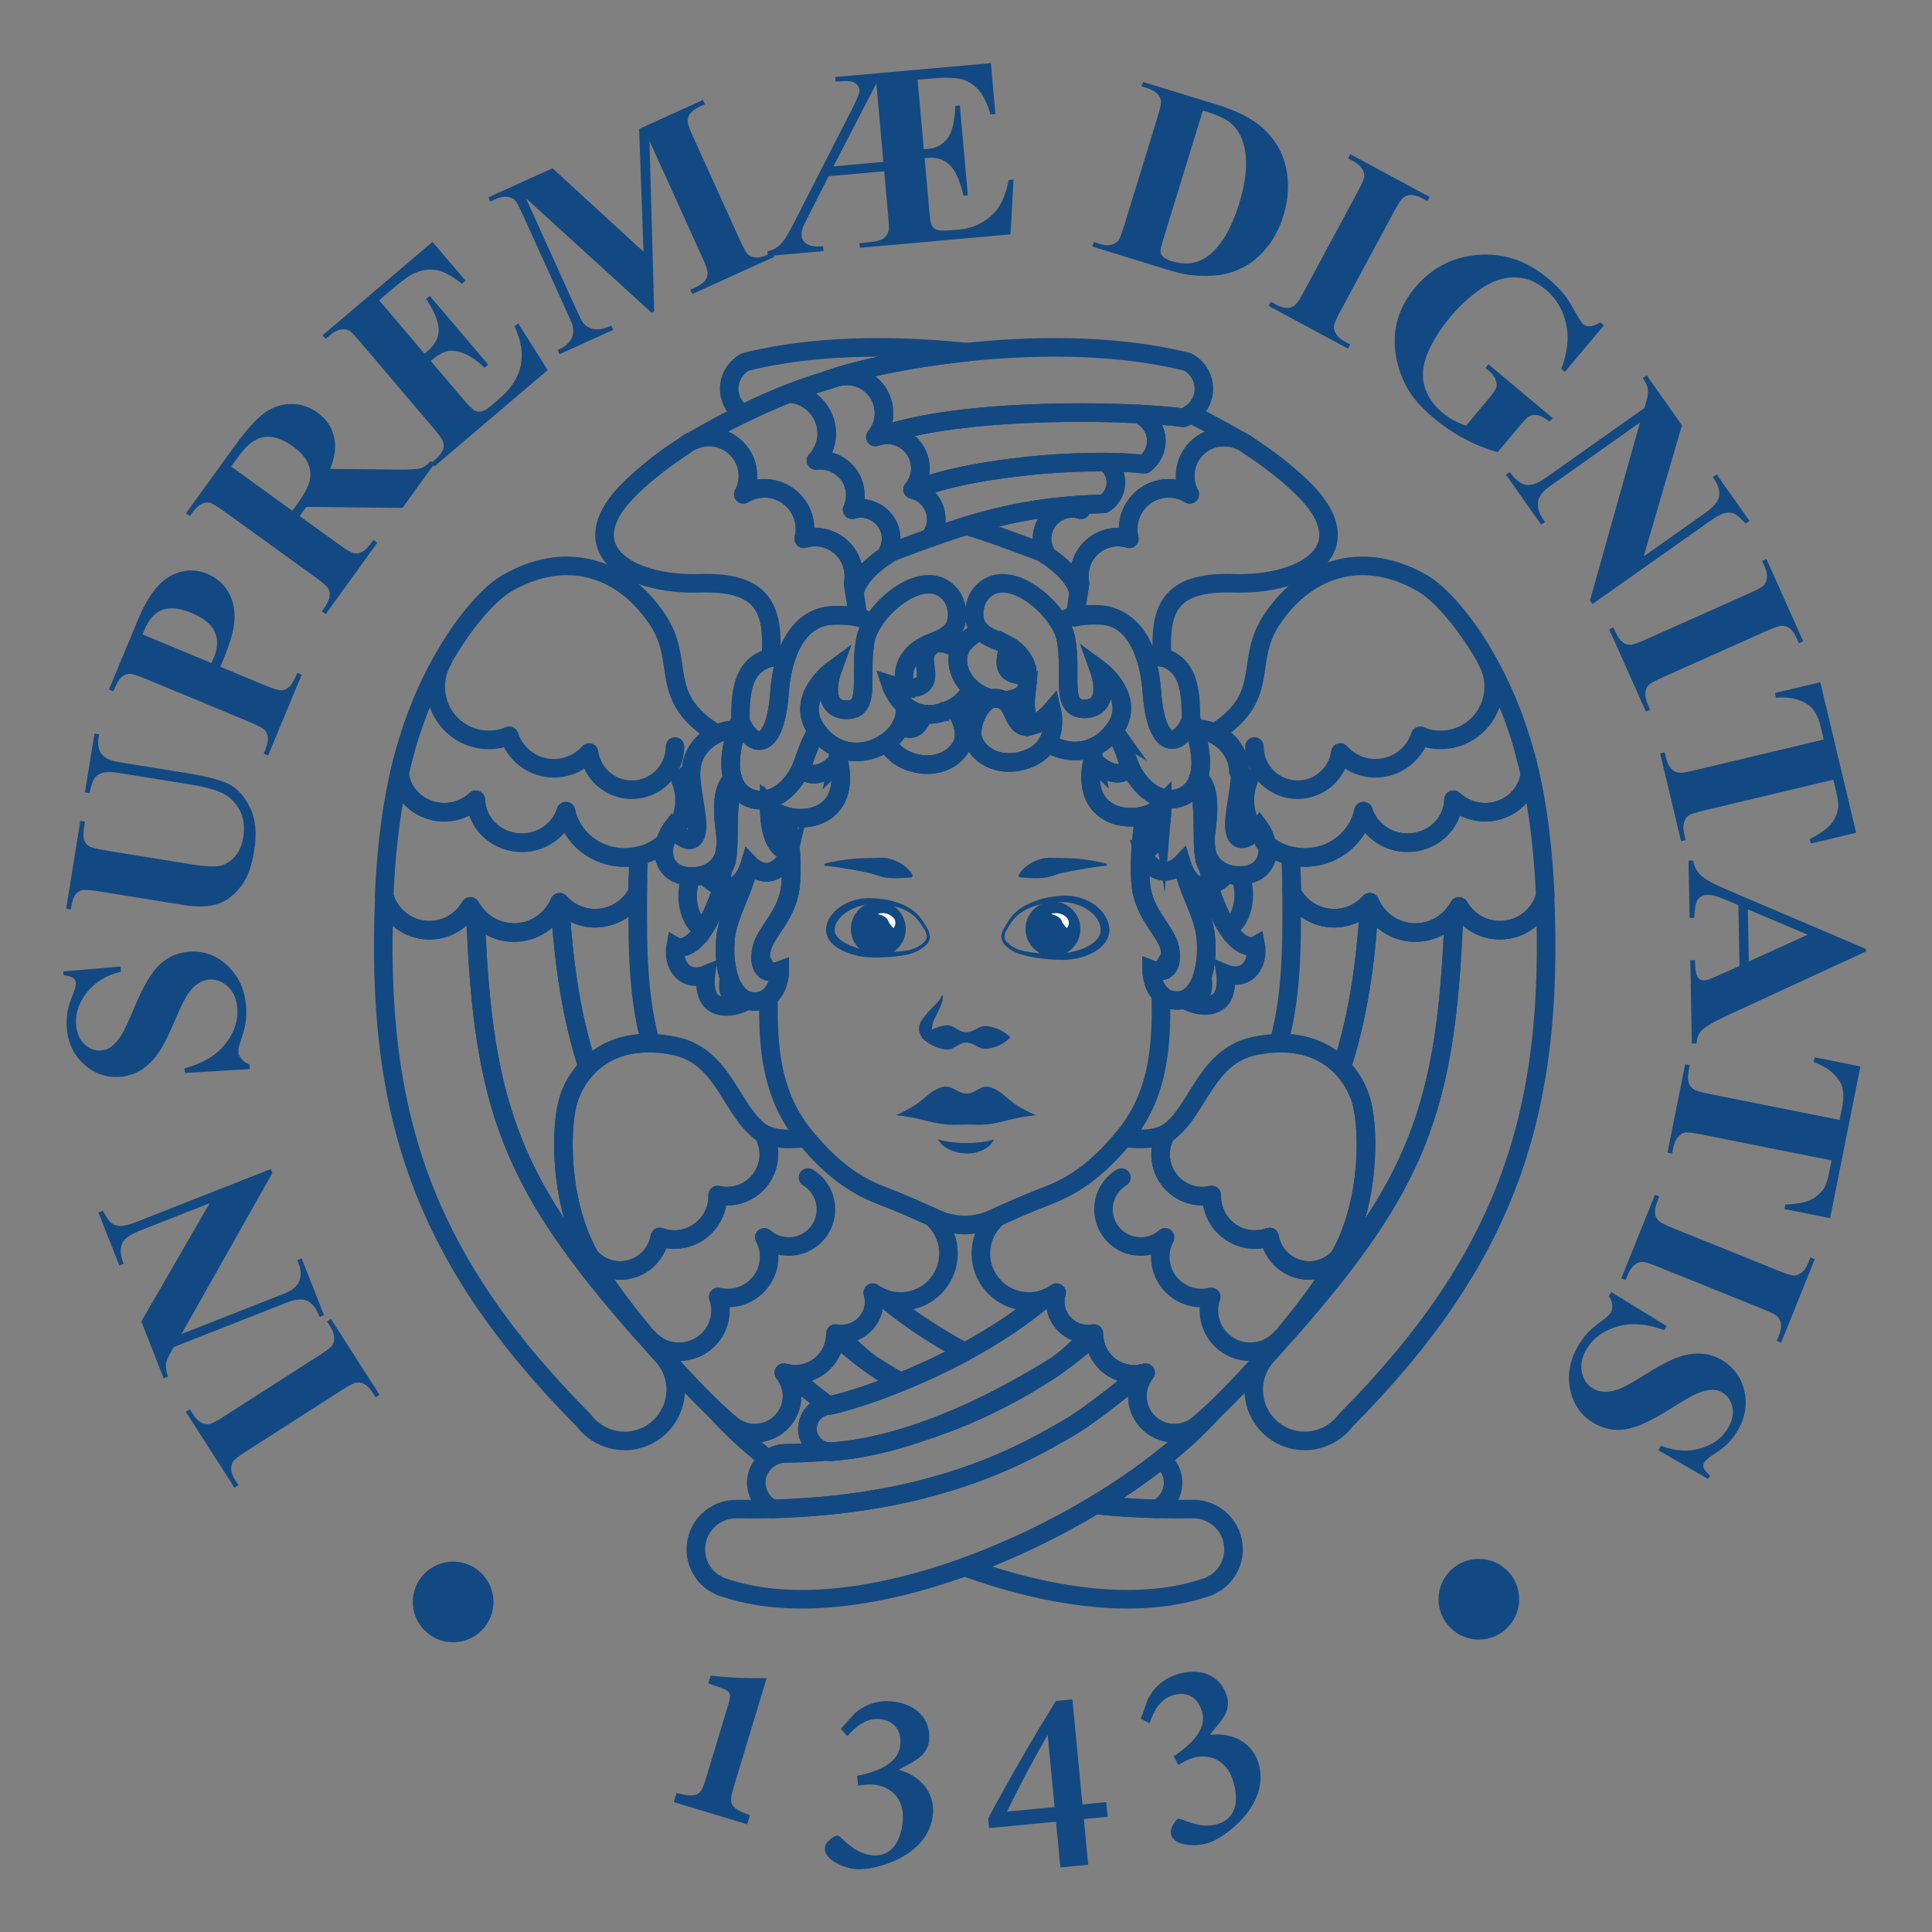 <?xml version="1.0" encoding="utf-8"?>
<!-- Generator: Adobe Illustrator 16.0.0, SVG Export Plug-In . SVG Version: 6.00 Build 0)  -->
<!DOCTYPE svg PUBLIC "-//W3C//DTD SVG 1.1//EN" "http://www.w3.org/Graphics/SVG/1.1/DTD/svg11.dtd">
<svg version="1.1" id="Putto" xmlns="http://www.w3.org/2000/svg" xmlns:xlink="http://www.w3.org/1999/xlink" x="0px" y="0px"
	 width="311.812px" height="311.812px" viewBox="0 0 311.812 311.812" enable-background="new 0 0 311.812 311.812"
	 xml:space="preserve">
<rect x="0" y="0" width="311.812" height="311.812" fill="#808080" stroke="none"/>
<g id="Ali_-_Basso">
	<path fill="none" stroke="#134982" stroke-width="3" stroke-linejoin="round" stroke-miterlimit="10" d="M134.056,226.806
		c2.485-0.559,6.459-1.793,11.062-3.651c-1.142-0.678-2.107-1.282-2.867-1.767c-2.25-1.432-4.983-3.629-7.434-5.729
		c-0.186,3.424-3.013,6.146-6.482,6.146c-0.387,0-0.762-0.046-1.13-0.111c1.954,1.62,4.259,3.479,6.469,5.148
		C133.801,226.829,133.925,226.806,134.056,226.806z"/>
	<path fill="none" stroke="#134982" stroke-width="3" stroke-linejoin="round" stroke-miterlimit="10" d="M155.503,228.422
		c-1.948,0.86-4.016,1.696-6.166,2.459c2.272-0.741,4.395-1.549,6.359-2.377C155.631,228.477,155.567,228.449,155.503,228.422z"/>
	<path fill="none" stroke="#134982" stroke-width="3" stroke-linejoin="round" stroke-miterlimit="10" d="M186.729,243.526
		c0.895-0.462,1.629-1.194,2.082-2.097c0.324-0.642,0.523-1.356,0.523-2.125c0-1.552-0.755-2.916-1.905-3.783
		c-3.205,2.537-6.807,5.014-10.677,7.348C179.866,243.204,183.185,243.435,186.729,243.526z"/>
	<path fill="none" stroke="#134982" stroke-width="3" stroke-linejoin="round" stroke-miterlimit="10" d="M133.369,234.236
		c-1.742-0.323-3.063-1.845-3.063-3.681c0-0.139,0.026-0.271,0.041-0.405c0.191-1.751,1.575-3.128,3.327-3.309
		c-2.21-1.669-4.515-3.528-6.469-5.148c-0.237-0.043-0.475-0.088-0.703-0.155c0.158,0.196,0.296,0.407,0.425,0.624
		c0.103,0.166,0.193,0.338,0.279,0.514c0.392,0.796,0.629,1.682,0.629,2.629c0,3.313-2.687,6-6,6c-1.428,0-2.738-0.501-3.769-1.334
		c-0.024-0.02-0.051-0.041-0.074-0.061c-0.001-0.001-0.002-0.001-0.003-0.002c-0.621-0.5-1.439-1.232-2.389-2.135
		c0,0.001,0,0.001,0,0.001c2.293,2.577,5.131,5.19,8.362,7.747c0.794-0.599,1.772-0.966,2.843-0.966
		C129.056,234.556,131.243,234.438,133.369,234.236z"/>
	<path fill="none" stroke="#134982" stroke-width="3" stroke-linejoin="round" stroke-miterlimit="10" d="M192.584,243.555
		c-2.018,0.033-3.965,0.021-5.855-0.028c-3.544-0.092-6.862-0.322-9.977-0.657c-6.474,3.904-13.688,7.392-21.056,10.044
		c13.563,4.885,27.611,6.934,38.376,3.464c0.336-0.108,0.682-0.203,1.012-0.322c0,0,0.477-0.25,1.225-0.677
		c1.678-1.176,2.775-3.119,2.775-5.323C199.084,246.465,196.174,243.555,192.584,243.555z"/>
	<path fill="none" stroke="#134982" stroke-width="3" stroke-linejoin="round" stroke-miterlimit="10" d="M155.889,228.422
		c4.294-1.823,7.808-3.737,10.385-5.268c-0.083-0.033-0.166-0.067-0.249-0.102c-2.651,1.532-6.214,3.456-10.329,5.285
		C155.76,228.366,155.825,228.394,155.889,228.422z"/>
	<path fill="none" stroke="#134982" stroke-width="3" stroke-linejoin="round" stroke-miterlimit="10" d="M142.862,209.642
		c-0.718-0.243-1.392-0.584-1.998-1.014c0.129,0.456,0.221,0.929,0.221,1.427c0,2.899-2.351,5.25-5.25,5.25
		c-0.224,0-0.44-0.021-0.656-0.049c2.128,2.149,4.412,4.291,5.906,5.216c0.799,0.495,2.284,1.428,4.282,2.582
		c3.24-1.318,6.779-2.941,10.33-4.856C151.237,215.793,146.766,212.931,142.862,209.642z"/>
	<path fill="none" stroke="#134982" stroke-width="3" stroke-linejoin="round" stroke-miterlimit="10" d="M183.056,221.806
		c-3.47,0-6.297-2.722-6.482-6.146c-2.45,2.1-5.184,4.297-7.434,5.729c-0.76,0.483-1.725,1.088-2.865,1.766
		c-2.577,1.53-6.091,3.444-10.385,5.268c-0.064,0.027-0.128,0.055-0.193,0.082c-1.965,0.828-4.087,1.636-6.359,2.377
		c-2.026,0.719-4.122,1.373-6.261,1.915c-2.958,0.751-5.994,1.293-9.021,1.51c-0.235,0-0.464-0.027-0.687-0.069
		c-2.125,0.202-4.313,0.319-6.563,0.319c-1.071,0-2.049,0.367-2.843,0.966c-1.151,0.867-1.907,2.232-1.907,3.784
		c0,0.769,0.2,1.483,0.523,2.125c0.455,0.902,1.188,1.635,2.083,2.097c3.545-0.092,6.863-0.322,9.979-0.657
		c8.497-0.914,15.437-2.622,21.056-4.544c5.326-1.821,9.467-3.829,12.62-5.53c0.068-0.037,0.14-0.075,0.208-0.111
		c1.472-0.799,2.728-1.526,3.781-2.129c1.501-0.857,3.419-2.209,5.413-3.715c2.21-1.668,4.514-3.527,6.467-5.146
		C183.817,221.76,183.442,221.806,183.056,221.806z"/>
	<path fill="none" stroke="#134982" stroke-width="3" stroke-linejoin="round" stroke-miterlimit="10" d="M193.401,229.909
		c-0.001,0.001-0.002,0.001-0.003,0.002c-0.023,0.02-0.05,0.041-0.074,0.061c-1.03,0.833-2.341,1.334-3.769,1.334
		c-3.313,0-6-2.687-6-6c0-0.947,0.237-1.833,0.629-2.629c0.086-0.176,0.177-0.348,0.279-0.514c0.129-0.217,0.267-0.428,0.425-0.624
		c-0.229,0.067-0.466,0.112-0.703,0.155c-1.953,1.619-4.257,3.479-6.467,5.146c-1.994,1.506-3.912,2.857-5.413,3.715
		c-1.054,0.603-2.31,1.33-3.781,2.129c-0.068,0.036-0.14,0.074-0.208,0.111c-3.153,1.701-7.294,3.709-12.62,5.53
		c-5.619,1.922-12.559,3.63-21.056,4.544c-3.115,0.335-6.434,0.565-9.979,0.657c-1.89,0.049-3.839,0.062-5.856,0.028
		c-3.59,0-6.5,2.91-6.5,6.5c0,2.204,1.099,4.147,2.776,5.323c0.747,0.427,1.224,0.677,1.224,0.677
		c0.331,0.119,0.676,0.214,1.013,0.322c10.765,3.471,24.815,1.42,38.377-3.465c7.367-2.652,14.582-6.14,21.056-10.044
		c3.87-2.334,7.472-4.811,10.677-7.348c3.231-2.557,6.068-5.169,8.361-7.746c0,0,0,0,0-0.001
		C194.841,228.677,194.022,229.409,193.401,229.909z"/>
	<path fill="none" stroke="#134982" stroke-width="3" stroke-linejoin="round" stroke-miterlimit="10" d="M175.556,215.306
		c-2.899,0-5.25-2.351-5.25-5.25c0-0.498,0.092-0.971,0.221-1.427c-0.606,0.43-1.28,0.771-1.998,1.014
		c-3.903,3.289-8.374,6.15-12.833,8.555c-3.55,1.915-7.09,3.538-10.33,4.856c-0.083,0.033-0.166,0.067-0.249,0.101
		c-4.603,1.858-8.577,3.093-11.062,3.651c-0.131,0-0.255,0.023-0.382,0.036c-1.752,0.181-3.136,1.558-3.327,3.309
		c-0.015,0.135-0.041,0.267-0.041,0.405c0,1.836,1.321,3.357,3.063,3.681c0.223,0.042,0.452,0.069,0.687,0.069
		c3.027-0.217,6.062-0.759,9.021-1.51c2.139-0.542,4.235-1.196,6.261-1.915c2.15-0.763,4.218-1.599,6.166-2.459
		c0.064-0.028,0.129-0.056,0.193-0.084c4.115-1.829,7.678-3.753,10.329-5.285c1.998-1.153,3.481-2.085,4.28-2.58
		c1.494-0.925,3.778-3.066,5.906-5.216C175.996,215.285,175.779,215.306,175.556,215.306z"/>
	<path fill="none" stroke="#134982" stroke-width="3" stroke-linejoin="round" stroke-miterlimit="10" d="M211.306,205.056
		c-3.219,0-5.884-2.342-6.402-5.412c-0.734,0.262-1.522,0.412-2.348,0.412c-3.866,0-7-3.134-7-7c0-0.06,0.008-0.116,0.009-0.176
		c-0.485,0.111-0.989,0.176-1.509,0.176c-3.728,0-6.75-3.022-6.75-6.75c0-1.18,0.304-2.287,0.836-3.252
		c0.19-0.124,0.367-0.265,0.547-0.402c-1.815,1.247-4.61,1.358-7.319,0.972c-5.025,6.096-9.175,8.17-12.479,9.433
		c-3.439,1.314-6.005,2.509-7.806,3.31c-1.697,1.421-2.779,3.553-2.779,5.94c0,3.814,2.758,6.978,6.386,7.623
		c0.444,0.078,0.898,0.127,1.364,0.127c0.866,0,1.696-0.149,2.473-0.413c0.718-0.243,1.392-0.584,1.998-1.014
		c-0.129,0.456-0.221,0.929-0.221,1.427c0,2.899,2.351,5.25,5.25,5.25c0.224,0,0.44-0.021,0.656-0.049
		c0.116-0.016,0.234-0.03,0.349-0.053c0,0.034-0.005,0.067-0.005,0.102c0,0.12,0.012,0.236,0.018,0.354
		c0.186,3.424,3.013,6.146,6.482,6.146c0.387,0,0.762-0.046,1.13-0.111c0.237-0.043,0.475-0.088,0.703-0.155
		c-0.28,0.347-0.506,0.734-0.704,1.138c-0.392,0.796-0.629,1.682-0.629,2.629c0,3.313,2.687,6,6,6c1.428,0,2.738-0.501,3.769-1.334
		c0.024-0.02,0.051-0.041,0.074-0.061c0.001-0.001,0.002-0.001,0.003-0.002c0.621-0.5,1.439-1.232,2.389-2.135
		c5.817-5.525,16.765-17.648,20.332-24.864C214.933,204.225,213.218,205.056,211.306,205.056z"/>
	<path fill="none" stroke="#134982" stroke-width="3" stroke-linecap="round" stroke-linejoin="round" stroke-miterlimit="10" d="
		M180.986,190.049c-1.734,1.052-2.895,2.958-2.895,5.135c0,3.313,2.687,6,6,6c1.516,0,2.896-0.566,3.952-1.493
		c-0.501,0.936-0.786,2.003-0.786,3.139c0,3.682,2.985,6.667,6.667,6.667c0.54,0,1.062-0.071,1.564-0.192
		c-0.24,0.688-0.377,1.423-0.377,2.192c0,3.682,2.985,6.667,6.667,6.667c2.014,0,3.818-0.894,5.041-2.304"/>
	<path fill="none" stroke="#134982" stroke-width="3" stroke-linejoin="round" stroke-miterlimit="10" d="M91.834,177.221
		c1.5-4.5,6.416-10.584,17-8.417c6.53,1.337,8.425,7.353,11.602,11.509c0.677,0.886,1.416,1.683,2.266,2.337
		c0.18,0.138,0.356,0.278,0.547,0.402c0.532,0.965,0.836,2.072,0.836,3.252c0,3.728-3.022,6.75-6.75,6.75
		c-0.52,0-1.023-0.064-1.509-0.176c0.001,0.06,0.009,0.116,0.009,0.176c0,3.866-3.134,7-7,7c-0.825,0-1.613-0.15-2.348-0.412
		c-0.519,3.07-3.184,5.412-6.402,5.412c-1.912,0-3.627-0.831-4.816-2.146c-0.598-1.021-1.117-2.098-1.576-3.206
		C90.259,191.412,90.511,181.189,91.834,177.221z"/>
	<path fill="none" stroke="#134982" stroke-width="3" stroke-linejoin="round" stroke-miterlimit="10" d="M100.084,205.056
		c3.219,0,5.884-2.342,6.402-5.412c0.734,0.262,1.522,0.412,2.348,0.412c3.866,0,7-3.134,7-7c0-0.06-0.008-0.116-0.009-0.176
		c0.485,0.111,0.989,0.176,1.509,0.176c3.728,0,6.75-3.022,6.75-6.75c0-1.18-0.304-2.287-0.836-3.252
		c-0.19-0.124-0.367-0.265-0.547-0.402c1.815,1.247,4.61,1.358,7.319,0.972c5.025,6.096,9.175,8.17,12.479,9.433
		c3.439,1.314,6.005,2.509,7.806,3.31c1.697,1.421,2.779,3.553,2.779,5.94c0,3.814-2.758,6.978-6.386,7.623
		c-0.444,0.078-0.898,0.127-1.364,0.127c-0.866,0-1.696-0.149-2.473-0.413c-0.718-0.243-1.392-0.584-1.998-1.014
		c0.129,0.456,0.221,0.929,0.221,1.427c0,2.899-2.351,5.25-5.25,5.25c-0.224,0-0.44-0.021-0.656-0.049
		c-0.116-0.016-0.234-0.03-0.349-0.053c0,0.034,0.005,0.067,0.005,0.102c0,0.12-0.012,0.236-0.018,0.354
		c-0.186,3.424-3.013,6.146-6.482,6.146c-0.387,0-0.762-0.046-1.13-0.111c-0.237-0.043-0.475-0.088-0.703-0.155
		c0.28,0.347,0.506,0.734,0.704,1.138c0.392,0.796,0.629,1.682,0.629,2.629c0,3.313-2.687,6-6,6c-1.428,0-2.738-0.501-3.769-1.334
		c-0.024-0.02-0.051-0.041-0.074-0.061c-0.001-0.001-0.002-0.001-0.003-0.002c-0.621-0.5-1.439-1.232-2.389-2.135
		c-5.817-5.525-16.765-17.648-20.332-24.864C96.458,204.225,98.172,205.056,100.084,205.056z"/>
	<path fill="none" stroke="#134982" stroke-width="3" stroke-linecap="round" stroke-linejoin="round" stroke-miterlimit="10" d="
		M130.404,190.048c1.734,1.052,2.895,2.958,2.895,5.135c0,3.313-2.687,6-6,6c-1.516,0-2.896-0.566-3.952-1.493
		c0.501,0.936,0.786,2.003,0.786,3.139c0,3.682-2.985,6.667-6.667,6.667c-0.54,0-1.062-0.071-1.564-0.192
		c0.24,0.688,0.377,1.423,0.377,2.192c0,3.682-2.985,6.667-6.667,6.667c-2.014,0-3.818-0.894-5.041-2.304"/>
	<path fill="none" stroke="#134982" stroke-width="3" stroke-linejoin="round" stroke-miterlimit="10" d="M219.556,177.223
		c-1.5-4.5-6.416-10.584-17-8.417c-6.53,1.337-8.425,7.353-11.602,11.509c-0.677,0.886-1.416,1.683-2.266,2.337
		c-0.18,0.138-0.356,0.278-0.547,0.402c-0.532,0.965-0.836,2.072-0.836,3.252c0,3.728,3.022,6.75,6.75,6.75
		c0.52,0,1.023-0.064,1.509-0.176c-0.001,0.06-0.009,0.116-0.009,0.176c0,3.866,3.134,7,7,7c0.825,0,1.613-0.15,2.348-0.412
		c0.519,3.07,3.184,5.412,6.402,5.412c1.912,0,3.627-0.831,4.816-2.146c0.598-1.021,1.117-2.098,1.576-3.206
		C221.131,191.414,220.879,181.191,219.556,177.223z"/>
</g>
<g id="Ala_-_SX">
	<path fill="none" stroke="#134982" stroke-width="3" stroke-linejoin="round" stroke-miterlimit="10" d="M105.028,168.36
		c-2.436-8.513-2.104-18.459-2.08-26.546c-0.019,0.73-0.038,1.46-0.043,2.197c-1.28,2.482-3.864,4.183-6.85,4.183
		c-2.257,0-4.278-0.978-5.688-2.524c0.643,10.574,1.944,18.666,4.486,26.583C97.027,169.999,100.312,168.255,105.028,168.36z"/>
	<path fill="none" stroke="#134982" stroke-width="3" stroke-linejoin="round" stroke-miterlimit="10" d="M95.268,202.908
		c-0.598-1.021-1.117-2.098-1.576-3.206c-3.433-8.29-3.181-18.513-1.857-22.481c0.535-1.604,1.514-3.406,3.02-4.968
		c-2.542-7.917-3.843-16.009-4.486-26.583c-0.019-0.021-0.04-0.039-0.058-0.059c-1.206,2.878-4.047,4.9-7.362,4.9
		c-0.073,0-0.143-0.011-0.216-0.013c-2.427-0.066-4.573-1.217-5.993-2.984c1.167,31.316,5.798,43.629,26.882,67.567
		c0.038-0.042,0.075-0.091,0.112-0.135c-3.574-4.303-6.813-8.695-8.465-12.036V202.908z"/>
	<path fill="none" stroke="#134982" stroke-width="3" stroke-linejoin="round" stroke-miterlimit="10" d="M75.908,146.289
		c-1.143,2.003-3.166,3.437-5.544,3.769c-0.346,0.048-0.699,0.074-1.058,0.074c-3.442,0-6.337-2.294-7.272-5.432
		c-1.488,34.855,6.028,58.186,32.181,84.551c0.463,0.617,1.009,1.164,1.624,1.63c1.383,1.047,3.1,1.675,4.968,1.675
		c4.439,0,8.049-3.509,8.232-7.903c0.005-0.115,0.018-0.229,0.018-0.347c0-2.268-0.916-4.321-2.397-5.813
		c-0.002-0.003-0.005-0.006-0.007-0.009c-1.051-1.165-2.053-2.292-3.031-3.403c-21.083-23.938-25.714-36.251-26.882-67.567
		C76.429,147.13,76.143,146.727,75.908,146.289z"/>
	<path fill="none" stroke="#134982" stroke-width="3" stroke-linejoin="round" stroke-miterlimit="10" d="M100.817,138.392
		c-4.699,0-8.61-3.217-9.474-7.477c-0.913,2.942-3.754,5.089-7.123,5.089c-4.036,0-7.314-3.083-7.424-6.925
		c-0.376,0.356-0.796,0.668-1.246,0.94c-1.118,0.675-2.438,1.072-3.857,1.072c-1.738,0-3.329-0.59-4.578-1.566
		c-1.451-1.134-2.44-2.789-2.64-4.671c0.275-1.253,0.588-2.465,0.92-3.653l-0.009,0.003c-1.694,5.845-2.609,12.34-3.082,18.361
		c-0.136,1.729-0.237,3.417-0.307,5.039c0.009,0.033,0.026,0.063,0.036,0.097c0.936,3.138,3.83,5.432,7.272,5.432
		c0.359,0,0.712-0.026,1.058-0.074c2.378-0.332,4.402-1.766,5.544-3.769c0.234,0.438,0.521,0.841,0.83,1.225
		c1.42,1.767,3.566,2.918,5.993,2.984c0.073,0.002,0.143,0.013,0.216,0.013c3.315,0,6.157-2.022,7.362-4.9
		c0.019,0.021,0.04,0.039,0.058,0.059c1.41,1.546,3.431,2.524,5.688,2.524c2.985,0,5.569-1.7,6.85-4.183
		c0.005-0.736,0.024-1.467,0.043-2.197c0.032-1.263,0.078-2.512,0.159-3.702C102.371,138.285,101.608,138.392,100.817,138.392z"/>
	<path fill="none" stroke="#134982" stroke-width="3" stroke-linejoin="round" stroke-miterlimit="10" d="M106.056,99.891
		c-5.917-8.745-15.146-11.023-24.25-5.753c-4.108,2.377-11.969,11.83-16.166,26.174c-0.085,0.292-0.162,0.593-0.244,0.889
		c-0.332,1.188-0.645,2.4-0.92,3.653c0.2,1.882,1.189,3.538,2.64,4.671l0,0c0.001,0,0.002,0.001,0.002,0.002
		c0.307,0.239,0.634,0.455,0.979,0.644c0.012,0.007,0.024,0.013,0.036,0.02c0.338,0.183,0.691,0.341,1.06,0.471
		c0.025,0.009,0.051,0.016,0.076,0.025c0.364,0.124,0.738,0.224,1.126,0.291c0.028,0.005,0.056,0.007,0.084,0.012
		c0.396,0.064,0.8,0.103,1.214,0.103c0.321,0,0.634-0.027,0.943-0.065c0.073-0.009,0.145-0.021,0.217-0.032
		c0.289-0.044,0.573-0.103,0.85-0.179c0.013-0.003,0.027-0.006,0.041-0.01c0.317-0.089,0.624-0.201,0.922-0.33
		c0.009-0.003,0.017-0.008,0.025-0.012c0.786-0.343,1.5-0.81,2.105-1.384c0.11,3.841,3.388,6.925,7.424,6.925
		c3.368,0,6.209-2.147,7.123-5.089c0.864,4.26,4.775,7.477,9.474,7.477c0.791,0,1.554-0.106,2.29-0.279
		c0.037-0.009,0.076-0.012,0.113-0.021c1.574-0.387,2.99-1.142,4.147-2.167c0.386-1.316,1.105-2.285,1.105-2.285
		s0.183,0.216,0.463,0.499c0.969-1.442,1.538-3.154,1.538-4.996c0-1.155-0.231-2.255-0.634-3.275l1.692-1.389
		c0.004-0.164,0.011-0.325,0.024-0.475c0.196-2.136,1.632-4.427,4.107-5.556C105.856,112.404,110.827,106.942,106.056,99.891z"/>
	<path fill="none" stroke="#134982" stroke-width="3" stroke-linecap="round" stroke-linejoin="round" stroke-miterlimit="10" d="
		M71.377,106.714c-0.673,1.224-1.057,2.63-1.056,4.125c0,4.734,3.838,8.572,8.572,8.572c1.167,0,2.278-0.235,3.292-0.657
		c0.991,3.042,3.845,5.241,7.217,5.241c2.256,0,4.275-0.989,5.666-2.55c0.47,3.394,3.375,6.01,6.898,6.01
		c3.85,0,6.972-3.122,6.972-6.972"/>
</g>
<g id="Ala_-_DX">
	<path fill="none" stroke="#134982" stroke-width="3" stroke-linejoin="round" stroke-miterlimit="10" d="M206.362,168.358
		c2.436-8.512,2.104-18.458,2.08-26.544c0.018,0.73,0.037,1.46,0.043,2.197c1.279,2.482,3.863,4.183,6.85,4.183
		c2.256,0,4.277-0.978,5.688-2.524c-0.643,10.574-1.943,18.666-4.486,26.582C214.362,169.997,211.079,168.253,206.362,168.358z"/>
	<path fill="none" stroke="#134982" stroke-width="3" stroke-linejoin="round" stroke-miterlimit="10" d="M216.122,202.907
		c0.598-1.021,1.117-2.098,1.576-3.207c3.434-8.289,3.182-18.512,1.857-22.48c-0.534-1.605-1.514-3.406-3.02-4.969
		c2.543-7.916,3.844-16.008,4.486-26.582c0.019-0.021,0.039-0.039,0.059-0.059c1.205,2.878,4.047,4.9,7.361,4.9
		c0.074,0,0.144-0.011,0.217-0.013c2.426-0.066,4.572-1.217,5.992-2.984c-1.167,31.315-5.798,43.628-26.881,67.565
		c-0.038-0.041-0.075-0.09-0.113-0.135c3.574-4.303,6.813-8.695,8.465-12.035V202.907z"/>
	<path fill="none" stroke="#134982" stroke-width="3" stroke-linejoin="round" stroke-miterlimit="10" d="M235.481,146.289
		c1.143,2.003,3.166,3.437,5.545,3.769c0.346,0.048,0.699,0.074,1.059,0.074c3.441,0,6.336-2.294,7.271-5.432
		c1.488,34.854-6.027,58.184-32.18,84.549c-0.463,0.617-1.01,1.164-1.624,1.631c-1.383,1.047-3.101,1.674-4.968,1.674
		c-4.439,0-8.05-3.508-8.232-7.902c-0.006-0.115-0.018-0.23-0.018-0.348c0-2.268,0.916-4.32,2.396-5.813
		c0.002-0.002,0.005-0.006,0.008-0.008c1.051-1.166,2.053-2.293,3.031-3.404c21.083-23.938,25.714-36.25,26.881-67.565
		C234.961,147.129,235.247,146.727,235.481,146.289z"/>
	<path fill="none" stroke="#134982" stroke-width="3" stroke-linejoin="round" stroke-miterlimit="10" d="M210.573,138.391
		c4.698,0,8.609-3.217,9.474-7.477c0.913,2.942,3.755,5.089,7.122,5.089c4.037,0,7.314-3.083,7.424-6.925
		c0.377,0.356,0.797,0.668,1.246,0.94c1.119,0.675,2.438,1.072,3.857,1.072c1.738,0,3.328-0.59,4.578-1.566
		c1.451-1.134,2.439-2.789,2.641-4.671c-0.275-1.253-0.588-2.465-0.92-3.653l0.01,0.003c1.693,5.845,2.607,12.34,3.082,18.361
		c0.135,1.729,0.236,3.417,0.307,5.039c-0.01,0.033-0.027,0.063-0.037,0.097c-0.936,3.138-3.83,5.432-7.271,5.432
		c-0.359,0-0.713-0.026-1.059-0.074c-2.379-0.332-4.402-1.766-5.545-3.769c-0.234,0.438-0.521,0.841-0.83,1.225
		c-1.42,1.767-3.566,2.918-5.992,2.984c-0.073,0.002-0.143,0.013-0.217,0.013c-3.314,0-6.156-2.022-7.361-4.9
		c-0.02,0.021-0.04,0.039-0.059,0.059c-1.41,1.546-3.432,2.524-5.688,2.524c-2.986,0-5.57-1.7-6.85-4.183
		c-0.006-0.736-0.025-1.467-0.043-2.197c-0.033-1.263-0.078-2.512-0.159-3.702C209.019,138.285,209.782,138.391,210.573,138.391z"/>
	<path fill="none" stroke="#134982" stroke-width="3" stroke-linejoin="round" stroke-miterlimit="10" d="M205.335,99.89
		c5.916-8.745,15.146-11.023,24.25-5.753c4.107,2.377,11.969,11.83,16.166,26.174c0.086,0.292,0.162,0.593,0.244,0.889
		c0.332,1.188,0.645,2.4,0.92,3.653c-0.201,1.882-1.189,3.538-2.641,4.671l0,0c0,0-0.002,0.001-0.002,0.002
		c-0.308,0.239-0.635,0.455-0.98,0.644c-0.012,0.007-0.023,0.013-0.035,0.02c-0.338,0.183-0.691,0.341-1.061,0.471
		c-0.025,0.009-0.051,0.016-0.076,0.025c-0.363,0.124-0.738,0.224-1.125,0.291c-0.028,0.005-0.057,0.007-0.084,0.012
		c-0.396,0.064-0.801,0.103-1.215,0.103c-0.32,0-0.634-0.027-0.943-0.065c-0.073-0.009-0.145-0.021-0.217-0.032
		c-0.289-0.044-0.574-0.103-0.85-0.179c-0.014-0.003-0.027-0.006-0.041-0.01c-0.317-0.089-0.624-0.201-0.922-0.33
		c-0.009-0.003-0.018-0.008-0.025-0.012c-0.785-0.343-1.5-0.81-2.105-1.384c-0.109,3.841-3.387,6.925-7.424,6.925
		c-3.367,0-6.209-2.147-7.122-5.089c-0.864,4.26-4.775,7.477-9.474,7.477c-0.791,0-1.555-0.106-2.29-0.279
		c-0.037-0.009-0.076-0.012-0.113-0.021c-1.574-0.387-2.99-1.142-4.147-2.167c-0.385-1.316-1.104-2.285-1.104-2.285
		s-0.183,0.216-0.464,0.499c-0.969-1.442-1.537-3.154-1.537-4.996c0-1.155,0.23-2.255,0.635-3.275l-1.693-1.389
		c-0.004-0.164-0.01-0.325-0.023-0.475c-0.197-2.136-1.633-4.427-4.107-5.556C205.534,112.403,200.563,106.942,205.335,99.89z"/>
	<path fill="none" stroke="#134982" stroke-width="3" stroke-linecap="round" stroke-linejoin="round" stroke-miterlimit="10" d="
		M240.013,106.713c0.674,1.224,1.057,2.63,1.057,4.125c0,4.734-3.838,8.572-8.572,8.572c-1.166,0-2.277-0.235-3.292-0.657
		c-0.991,3.042-3.845,5.241-7.218,5.241c-2.256,0-4.274-0.989-5.665-2.55c-0.47,3.394-3.375,6.01-6.898,6.01
		c-3.851,0-6.972-3.122-6.972-6.972"/>
</g>
<g id="Ali_-_Alto">
	<path fill="none" stroke="#134982" stroke-width="3" stroke-linecap="round" stroke-linejoin="round" stroke-miterlimit="10" d="
		M127.344,63.488c1.974-0.773,4.02-1.467,6.097-2.098c0.003-0.01,0.007-0.024,0.007-0.024c4.543-1.641,12.861-3.507,22.542-4.531
		c-10.46-1.105-22.513-1.227-33.138,0.996c-0.849,0.178-1.691,0.365-2.521,0.573c-1.565,0.832-2.645,2.459-2.645,4.356
		c0,0.692,0.156,1.342,0.414,1.938c0.373,0.861,0.993,1.581,1.756,2.107c0.716-0.351,1.436-0.701,2.179-1.045
		C123.745,64.97,125.515,64.205,127.344,63.488z"/>
	<path fill="none" stroke="#134982" stroke-width="3" stroke-linecap="round" stroke-linejoin="round" stroke-miterlimit="10" d="
		M174.182,92.931c0-0.447,0.058-0.881,0.147-1.301c0.124-0.58,0.317-1.133,0.589-1.641c0.658-1.23,1.715-2.215,2.998-2.781
		c0.77-0.339,1.621-0.527,2.516-0.527c0.639,0,1.254,0.097,1.834,0.275c-0.127-0.51-0.201-1.039-0.201-1.588
		c0-0.123,0.012-0.244,0.019-0.365c0.123-2.227,1.354-4.152,3.153-5.24c0.988-0.597,2.142-0.947,3.38-0.947
		c1.25,0,2.414,0.356,3.408,0.964c-0.478-0.885-0.749-1.898-0.749-2.975c0-3.469,2.813-6.281,6.281-6.281
		c0.863,0,1.679,0.185,2.427,0.5c-2.328-1.368-4.983-2.814-7.855-4.221c-0.361,0.249-0.744,0.468-1.167,0.615
		c-1.143-0.151-2.533-0.291-4.117-0.411c-0.973-0.074-2.022-0.139-3.129-0.196c1.712,0.734,2.91,2.407,2.91,4.358
		c0,0.661-0.146,1.284-0.397,1.853c-0.33,0.75-0.847,1.403-1.497,1.898c-1.922-0.208-4.05-0.322-6.304-0.346
		c1.009,0.745,1.672,1.933,1.672,3.284c0,1.461-0.772,2.735-1.925,3.458c-1.38,0.025-2.702,0.09-3.999,0.174
		c0.078,0.268,0.168,0.53,0.282,0.779c-0.447-0.134-0.91-0.228-1.4-0.228c-0.51,0-0.994,0.092-1.453,0.242
		c-0.335,0.109-0.658,0.247-0.961,0.419c-1.471,0.843-2.474,2.41-2.474,4.227c0,0.394,0.061,0.771,0.149,1.137
		c0.066,0.275,0.158,0.54,0.266,0.796c0.125,0.297,0.273,0.581,0.455,0.843c0.789,0.533,1.574,1.129,2.291,1.783
		c1.332,1.215,2.395,2.621,2.75,4.154l0.223-1.497C174.225,93.753,174.182,93.347,174.182,92.931z"/>
	<path fill="none" stroke="#134982" stroke-width="3" stroke-linecap="round" stroke-linejoin="round" stroke-miterlimit="10" d="
		M174.175,81.492c-0.002,0-0.005,0-0.008,0c-4.916,0.321-9.263,1.051-13.274,2.02c-1.688,0.408-3.314,0.86-4.899,1.341
		c2.036,0.618,4.008,1.281,5.936,1.973c1.647,0.592,3.271,1.199,4.889,1.809c0.448,0.169,0.897,0.338,1.346,0.507
		c0.289,0.181,0.582,0.367,0.876,0.565c-0.182-0.262-0.33-0.546-0.455-0.843c-0.107-0.256-0.199-0.521-0.266-0.796
		c-0.089-0.365-0.149-0.743-0.149-1.137c0-1.816,1.003-3.384,2.474-4.227c0.303-0.172,0.626-0.31,0.961-0.419
		c0.459-0.15,0.943-0.242,1.453-0.242c0.49,0,0.953,0.094,1.4,0.228C174.343,82.021,174.253,81.759,174.175,81.492z"/>
	<path fill="none" stroke="#134982" stroke-width="3" stroke-linecap="round" stroke-linejoin="round" stroke-miterlimit="10" d="
		M210.035,78.587c-2.676-2.553-5.556-4.743-8.473-6.619c-0.42-0.348-0.888-0.637-1.389-0.867c-0.062-0.028-0.127-0.049-0.19-0.076
		c-0.748-0.315-1.563-0.5-2.427-0.5c-3.469,0-6.281,2.812-6.281,6.281c0,1.077,0.271,2.089,0.749,2.975
		c-0.994-0.607-2.158-0.964-3.408-0.964c-1.238,0-2.392,0.35-3.38,0.947c-1.8,1.088-3.03,3.013-3.153,5.24
		c-0.007,0.121-0.019,0.242-0.019,0.365c0,0.549,0.074,1.078,0.201,1.588c-0.58-0.179-1.195-0.275-1.834-0.275
		c-0.895,0-1.746,0.188-2.516,0.527c-1.283,0.566-2.34,1.551-2.998,2.781c-0.271,0.508-0.465,1.061-0.589,1.641
		c-0.09,0.42-0.147,0.854-0.147,1.301c0,0.416,0.043,0.822,0.121,1.216l-0.223,1.497l-0.59,3.983
		c1.105-0.288,2.269-0.321,3.691-0.321c3.942,0,6.474,2.645,7.837,6.523h0.001c0.973,0.01,1.809,0.122,2.545,0.311
		c-0.436-7.555,0.91-12.322,11.43-12.002C211.02,94.503,220.223,88.308,210.035,78.587z"/>
	<path fill="none" stroke="#134982" stroke-width="3" stroke-linecap="round" stroke-linejoin="round" stroke-miterlimit="10" d="
		M191.654,58.404c-0.829-0.208-1.672-0.396-2.521-0.573c-10.626-2.223-22.682-2.102-33.143-0.996c-9.682,1.023-18,2.89-22.542,4.531
		c0,0-0.004,0.014-0.007,0.024c0.44-0.133,0.871-0.284,1.314-0.409c0.152-0.043,0.303-0.088,0.456-0.13
		c0.465-0.115,0.948-0.183,1.448-0.183c3.107,0,5.664,2.358,5.979,5.382c0.021,0.197,0.031,0.397,0.032,0.599
		c0,0.011,0.001,0.021,0.001,0.032c0,1.463-0.524,2.804-1.393,3.847c0.379-0.143,0.782-0.231,1.194-0.29
		c0.03-0.01,0.056-0.017,0.086-0.027c3.682-1.253,8.379-2.118,13.432-2.689c4.316-0.488,8.889-0.76,13.325-0.873
		c3.547-0.09,6.994-0.081,10.15,0.003c0.265,0.007,0.539,0.012,0.8,0.02c1.201,0.037,2.354,0.084,3.448,0.141
		c1.106,0.057,2.156,0.123,3.129,0.196c1.584,0.12,2.975,0.259,4.117,0.411c0.423-0.146,0.806-0.366,1.167-0.615
		c0.764-0.527,1.384-1.246,1.757-2.107c0.258-0.595,0.414-1.245,0.414-1.938C194.299,60.863,193.22,59.235,191.654,58.404z"/>
	<path fill="none" stroke="#134982" stroke-width="3" stroke-linecap="round" stroke-linejoin="round" stroke-miterlimit="10" d="
		M141.344,82.705c-0.302-0.173-0.625-0.31-0.96-0.419c-0.459-0.15-0.943-0.242-1.453-0.242c-0.49,0-0.954,0.094-1.4,0.228
		c0.114-0.25,0.204-0.512,0.281-0.779c0.145-0.497,0.23-1.018,0.23-1.562c0-2.489-1.611-4.598-3.846-5.353
		c-0.568-0.192-1.175-0.301-1.808-0.301c-0.234,0-0.464,0.019-0.69,0.046c0.707-0.761,1.23-1.693,1.507-2.725
		c0.143-0.533,0.225-1.09,0.225-1.668c0-1.201-0.337-2.318-0.91-3.279c-0.415-0.696-0.949-1.313-1.586-1.809
		c-1.003-0.781-2.239-1.277-3.59-1.355c-1.829,0.717-3.599,1.482-5.307,2.272c-0.743,0.344-1.463,0.694-2.179,1.045
		c-2.872,1.406-5.526,2.852-7.854,4.22c0.748-0.315,1.564-0.5,2.427-0.5c3.469,0,6.281,2.812,6.281,6.281
		c0,1.077-0.271,2.089-0.749,2.975c0.994-0.607,2.158-0.964,3.408-0.964c1.238,0,2.392,0.35,3.379,0.947
		c1.8,1.088,3.031,3.014,3.154,5.24c0.007,0.122,0.019,0.242,0.019,0.365c0,0.548-0.075,1.078-0.202,1.587
		c0.58-0.178,1.196-0.275,1.834-0.275c0.895,0,1.746,0.188,2.516,0.527c1.284,0.566,2.34,1.551,2.998,2.781
		c0.271,0.508,0.466,1.061,0.589,1.641c0.09,0.42,0.147,0.854,0.147,1.301c0,0.416-0.042,0.822-0.12,1.216l0.222,1.497
		c0.356-1.533,1.418-2.94,2.75-4.155c0.717-0.654,1.502-1.25,2.291-1.782c0.182-0.262,0.33-0.546,0.455-0.843
		c0.108-0.256,0.2-0.521,0.266-0.795c0.089-0.366,0.149-0.744,0.149-1.137C143.818,85.114,142.815,83.547,141.344,82.705z"/>
	<path fill="none" stroke="#134982" stroke-width="3" stroke-linecap="round" stroke-linejoin="round" stroke-miterlimit="10" d="
		M151.095,83.512c-0.079-1.341-0.687-2.537-1.626-3.379c-0.528-0.474-1.163-0.829-1.859-1.043c-0.108-0.033-0.213-0.072-0.324-0.098
		c0.781-0.935,1.271-2.123,1.271-3.437c0-0.025-0.007-0.048-0.007-0.073c-0.01-0.591-0.127-1.153-0.311-1.684
		c-0.731-2.108-2.713-3.631-5.069-3.631c-0.238,0-0.466,0.036-0.695,0.069c-0.412,0.059-0.815,0.147-1.194,0.29
		c0.869-1.043,1.393-2.383,1.393-3.847c0-0.011-0.001-0.021-0.001-0.032c-0.001-0.202-0.011-0.402-0.032-0.599
		c-0.315-3.024-2.872-5.382-5.979-5.382c-0.5,0-0.983,0.068-1.448,0.183c-0.152,0.042-0.304,0.086-0.456,0.13
		c-0.443,0.125-0.874,0.276-1.314,0.409c-2.077,0.631-4.124,1.325-6.097,2.098c1.351,0.078,2.587,0.574,3.59,1.355
		c0.637,0.496,1.172,1.113,1.586,1.809c0.572,0.961,0.91,2.078,0.91,3.279c0,0.578-0.082,1.135-0.225,1.668
		c-0.277,1.032-0.8,1.964-1.507,2.725c0.227-0.028,0.456-0.046,0.69-0.046c0.633,0,1.24,0.108,1.808,0.301
		c2.235,0.754,3.846,2.863,3.846,5.353c0,0.543-0.085,1.065-0.23,1.562c-0.078,0.267-0.167,0.529-0.281,0.779
		c0.446-0.134,0.91-0.228,1.4-0.228c0.51,0,0.994,0.092,1.453,0.242c0.335,0.109,0.659,0.247,0.96,0.419
		c1.471,0.842,2.474,2.41,2.474,4.226c0,0.394-0.061,0.771-0.149,1.137c-0.066,0.275-0.158,0.54-0.266,0.795
		c-0.125,0.297-0.273,0.581-0.455,0.843c0.294-0.199,0.587-0.386,0.876-0.566c0.449-0.169,0.897-0.338,1.346-0.507
		c1.618-0.61,3.242-1.217,4.889-1.808c0.65-0.838,1.052-1.877,1.052-3.02C151.111,83.707,151.101,83.61,151.095,83.512z"/>
	<path fill="none" stroke="#134982" stroke-width="3" stroke-linecap="round" stroke-linejoin="round" stroke-miterlimit="10" d="
		M178.427,74.576c-0.01,0-0.02,0-0.029,0c-0.198-0.002-0.404,0.003-0.604,0.002c-1.398-0.004-2.835,0.02-4.297,0.077
		c-3.327,0.13-6.76,0.417-10.058,0.828c-2.611,0.325-5.133,0.729-7.446,1.197c-3.363,0.682-6.288,1.499-8.383,2.411
		c0.696,0.214,1.331,0.569,1.859,1.043c0.939,0.842,1.547,2.038,1.626,3.379c0.006,0.098,0.016,0.194,0.016,0.293
		c0,1.143-0.402,2.182-1.052,3.02c1.928-0.692,3.899-1.355,5.935-1.973c1.585-0.481,3.211-0.934,4.899-1.341
		c4.012-0.968,8.358-1.698,13.274-2.02c0.003,0,0.006,0,0.008,0c1.297-0.084,2.619-0.149,3.999-0.174
		c1.152-0.723,1.925-1.997,1.925-3.458C180.099,76.509,179.436,75.321,178.427,74.576z"/>
	<path fill="none" stroke="#134982" stroke-width="3" stroke-linecap="round" stroke-linejoin="round" stroke-miterlimit="10" d="
		M183.715,66.813c-1.094-0.057-2.247-0.104-3.448-0.141c-0.261-0.008-0.535-0.013-0.8-0.02c-3.156-0.084-6.604-0.094-10.15-0.003
		c-4.437,0.113-9.009,0.385-13.325,0.873c-5.053,0.572-9.75,1.436-13.432,2.689c-0.03,0.01-0.056,0.017-0.086,0.027
		c0.229-0.033,0.457-0.069,0.695-0.069c2.356,0,4.338,1.523,5.069,3.631c0.184,0.531,0.301,1.093,0.311,1.684
		c0,0.025,0.007,0.048,0.007,0.073c0,1.313-0.489,2.501-1.271,3.437c0.111,0.026,0.216,0.065,0.324,0.098
		c2.095-0.912,5.02-1.729,8.383-2.411c2.313-0.469,4.835-0.872,7.446-1.197c3.298-0.411,6.73-0.698,10.058-0.828
		c1.462-0.057,2.898-0.081,4.297-0.077c0.2,0,0.406-0.004,0.604-0.002c0.01,0,0.02,0,0.029,0c2.254,0.024,4.382,0.137,6.304,0.346
		c0.65-0.495,1.167-1.148,1.497-1.898c0.251-0.569,0.397-1.192,0.397-1.853C186.625,69.22,185.427,67.547,183.715,66.813z"/>
	<path fill="none" stroke="#134982" stroke-width="3" stroke-linecap="round" stroke-linejoin="round" stroke-miterlimit="10" d="
		M137.805,92.931c0-0.447-0.057-0.88-0.147-1.301c-0.124-0.58-0.318-1.132-0.589-1.641c-0.658-1.23-1.714-2.215-2.998-2.781
		c-0.77-0.339-1.621-0.527-2.516-0.527c-0.638,0-1.254,0.097-1.834,0.275c0.127-0.509,0.202-1.039,0.202-1.587
		c0-0.123-0.012-0.244-0.019-0.365c-0.123-2.226-1.354-4.152-3.154-5.24c-0.988-0.597-2.141-0.947-3.379-0.947
		c-1.25,0-2.414,0.356-3.408,0.964c0.478-0.885,0.749-1.898,0.749-2.975c0-3.469-2.812-6.281-6.281-6.281
		c-0.863,0-1.679,0.185-2.427,0.5c-0.063,0.027-0.129,0.048-0.191,0.076c-0.5,0.23-0.968,0.519-1.388,0.867
		c-2.917,1.876-5.798,4.066-8.473,6.619c-10.188,9.721-0.984,15.917,11.042,15.551c10.519-0.32,11.865,4.448,11.43,12.002
		c0.736-0.188,1.572-0.301,2.544-0.311h0.001c1.363-3.878,3.895-6.523,7.837-6.523c1.423,0,2.585,0.033,3.691,0.321l-0.59-3.983
		l-0.222-1.497C137.763,93.753,137.805,93.347,137.805,92.931z"/>
</g>
<g id="Faccia">
	<path id="Viso" fill="none" stroke="#134982" stroke-width="3" stroke-miterlimit="10" d="M185.86,156.5
		c0,0,0.953,0.359,1.803,0.141c0.325-0.786,0.797-1.66,1.278-2.466c-0.021-0.357-0.063-0.746-0.161-1.206
		c-0.551-2.596-4.07-5.363-4.628-9.906c-0.323-2.637-0.133-7.481,0.642-11.458c-1.893,0.529-4.003,0.303-5.309-0.292
		c-5.083-2.318-3.093-8.66-3.093-8.66s0.062,0.065,0.164,0.166c-0.1-0.513-0.156-1.052-0.156-1.611c0-0.203,0.007-0.402,0.021-0.6
		c-2.578,1.116-5.336,0.539-7.361-0.705c-0.61,1.042-1.611,2-3.247,2.6c-4.779,1.753-8.481-0.956-8.882-3.698
		c-0.168-1.151,0.208-2.649,0.896-3.875l-2.132,0.121l-1.199-0.068c0.797,1.276,1.257,2.925,1.075,4.17
		c-0.401,2.742-4.104,5.451-8.882,3.698c-1.913-0.702-2.957-1.892-3.52-3.134c-2.056,1.475-5.075,2.265-7.881,1.05
		c0.014,0.197,0.021,0.397,0.021,0.6c0,0.56-0.057,1.099-0.156,1.611c0.103-0.101,0.164-0.166,0.164-0.166s1.99,6.342-3.093,8.66
		c-1.305,0.595-3.416,0.821-5.308,0.292c0.774,3.977,0.965,8.822,0.642,11.458c-0.558,4.542-4.077,7.31-4.628,9.906
		c-0.13,0.614-0.184,1.127-0.18,1.562c0.385,0.674,0.74,1.368,0.999,2.003c0.907,0.416,2.101-0.035,2.101-0.035
		s0.008,2.871-1.805,4.252c-0.262,10.028,1.175,16.756,5.877,22.52c5.1,6.25,9.3,8.349,12.64,9.625
		c5.505,2.104,8.773,3.902,10.246,4.265c0.017,0.004,0.031,0.005,0.047,0.01c1.106,0.269,2.043,0.371,2.841,0.39
		c0.798-0.019,1.735-0.121,2.841-0.39c0.018-0.005,0.031-0.006,0.048-0.01c1.473-0.362,4.74-2.161,10.246-4.265
		c3.34-1.276,7.541-3.375,12.641-9.625c4.773-5.85,6.186-12.687,5.867-22.968C185.856,159.008,185.86,156.5,185.86,156.5z"/>
	<g id="Bocca">
		<g>
			<path fill="#134982" d="M144.556,179.993c0,0,0.354-0.126,0.975-0.435c0.311-0.155,0.687-0.34,1.119-0.596
				c0.432-0.236,0.919-0.521,1.451-0.899c0.532-0.388,1.108-0.891,1.717-1.384c0.609-0.499,1.251-0.907,1.917-1.133
				c0.665-0.248,1.351-0.244,2.049,0.129c0.698,0.346,1.407,0.802,2.116,0.811c0.709,0.071,1.418-0.35,2.116-0.75
				c0.697-0.423,1.385-0.45,2.049-0.186c0.665,0.23,1.308,0.658,1.917,1.162c0.609,0.505,1.186,1.004,1.717,1.395
				c0.531,0.372,1.02,0.65,1.451,0.887c0.432,0.257,0.809,0.431,1.119,0.584c0.62,0.3,0.975,0.415,0.975,0.415
				s-1.418,0.081-3.545,0.549c-0.531,0.107-1.107,0.265-1.717,0.42c-0.609,0.154-1.252,0.304-1.917,0.4
				c-0.664,0.116-1.352,0.169-2.049,0.169c-0.698-0.012-1.407-0.023-2.116-0.035c-0.709,0.011-1.418,0.041-2.116,0.036
				c-0.698,0.001-1.385-0.06-2.049-0.168c-0.665-0.094-1.308-0.238-1.917-0.391c-0.609-0.151-1.186-0.312-1.717-0.418
				c-1.063-0.258-1.95-0.333-2.57-0.451C144.91,180.013,144.556,179.993,144.556,179.993z"/>
		</g>
		<g>
			<path fill="#134982" d="M151.379,183.906c0,0,0.147,0.026,0.4,0.088c0.125,0.033,0.277,0.072,0.451,0.118
				c0.172,0.06,0.376,0.074,0.584,0.109c0.208,0.034,0.432,0.071,0.67,0.11c0.234,0.044,0.504,0.023,0.765,0.062
				c0.265,0.024,0.534,0.078,0.814,0.068c0.279,0.004,0.562,0.008,0.845,0.011c0.562-0.029,1.135,0.012,1.658-0.063
				c0.262-0.036,0.516-0.063,0.763-0.069c0.243-0.021,0.465-0.076,0.677-0.108c0.205-0.049,0.413-0.053,0.577-0.104
				c0.168-0.048,0.315-0.089,0.437-0.124c0.247-0.068,0.4-0.099,0.4-0.099s-0.066,0.161-0.238,0.413
				c-0.086,0.128-0.198,0.281-0.347,0.439c-0.143,0.18-0.327,0.293-0.535,0.442c-0.413,0.318-0.942,0.566-1.531,0.725
				c-0.294,0.111-0.601,0.16-0.916,0.181c-0.314,0.02-0.636,0.097-0.957,0.056c-0.319-0.028-0.639-0.058-0.953-0.085
				c-0.311-0.043-0.615-0.152-0.905-0.229c-0.295-0.088-0.554-0.191-0.825-0.318c-0.272-0.124-0.507-0.294-0.721-0.424
				c-0.445-0.259-0.647-0.596-0.843-0.815C151.472,184.057,151.379,183.906,151.379,183.906z"/>
		</g>
	</g>
	<g id="Occhio_SX">
		<g>
			<path fill="#134982" d="M134.717,149.98c0,0,0.012,0.157,0.035,0.451c0.023,0.109,0.052,0.122,0.066,0.227
				c0.068,0.118,0.109,0.265,0.237,0.417c0.219,0.312,0.618,0.684,1.195,1.022c0.573,0.346,1.315,0.635,2.146,0.923
				c0.418,0.128,0.865,0.257,1.326,0.339c0.437,0.084,0.967,0.126,1.502,0.17c1.035,0.083,2.176,0.1,3.328,0.053
				c1.144-0.057,2.388-0.142,3.392-0.694c0.543-0.292,1.039-0.604,1.373-1.043c0.346-0.423,0.298-0.978,0.047-1.524
				c-0.59-1.023-1.332-2.176-2.253-2.803c-0.25-0.16-0.488-0.333-0.741-0.481c-0.267-0.127-0.525-0.265-0.792-0.381
				c-0.559-0.178-1.096-0.382-1.664-0.462c-1.107-0.243-2.22-0.256-3.257-0.229c-1.048,0.02-1.917,0.223-2.708,0.556
				c-0.772,0.34-1.433,0.722-1.925,1.152c-0.495,0.425-0.82,0.869-1.01,1.241c-0.204,0.373-0.239,0.674-0.28,0.87
				c-0.001,0.197-0.013,0.3-0.013,0.3L134.717,149.98z M133.306,150.084c0,0,0.015-0.176,0.042-0.506
				c0.065-0.319,0.166-0.802,0.471-1.321c0.569-1.052,1.87-2.245,3.745-2.87c0.923-0.32,2.019-0.477,3.117-0.419
				c1.098,0.046,2.268,0.141,3.433,0.479c1.162,0.313,2.352,0.794,3.362,1.604c0.257,0.196,0.488,0.444,0.731,0.667
				c0.216,0.247,0.385,0.47,0.598,0.754c0.344,0.524,0.708,1.046,0.995,1.646c0.138,0.303,0.259,0.631,0.278,0.999
				c0.017,0.371-0.119,0.742-0.317,1.032c-0.404,0.576-0.989,0.944-1.52,1.254c-1.167,0.657-2.429,0.795-3.606,0.949
				c-1.191,0.128-2.336,0.187-3.44,0.175c-1.071,0.008-2.166-0.1-3.094-0.345c-1.875-0.469-3.382-1.291-4.131-2.279
				c-0.199-0.232-0.314-0.492-0.429-0.705c-0.084-0.238-0.155-0.47-0.185-0.626c-0.031-0.293-0.048-0.45-0.048-0.45L133.306,150.084
				z"/>
		</g>
		<circle fill="#134982" cx="141.756" cy="149.925" r="4.43"/>
		<g>
			<path fill="#FFFFFF" d="M141.761,147.449c0,0,0.237-0.029,0.593-0.073c0.175-0.025,0.415,0.02,0.667,0.06
				c0.129,0.019,0.241,0.087,0.37,0.134c0.126,0.053,0.259,0.103,0.367,0.198c0.243,0.157,0.468,0.354,0.617,0.593
				c0.067,0.12,0.095,0.25,0.116,0.373c0.029,0.121,0.027,0.237,0.011,0.344c-0.029,0.428-0.288,0.667-0.272,0.665h-0.1
				c-0.013,0.001-0.21-0.238-0.409-0.492c-0.085-0.136-0.206-0.258-0.269-0.408c-0.034-0.073-0.07-0.147-0.09-0.241
				c-0.03-0.086-0.09-0.152-0.137-0.236c-0.044-0.088-0.121-0.145-0.194-0.208c-0.075-0.057-0.141-0.144-0.224-0.182
				c-0.17-0.07-0.311-0.199-0.486-0.25c-0.342-0.105-0.57-0.176-0.57-0.176L141.761,147.449z"/>
		</g>
		<g>
			<path fill="#FFFFFF" d="M133.056,139.571c3.373-0.357,11.161-0.004,14.181,1.901"/>
			<path fill="#134982" d="M133.042,139.422c0,0,0.881-0.282,2.263-0.504c0.686-0.114,1.493-0.242,2.361-0.311
				c0.87-0.097,1.799-0.11,2.736-0.127c0.934,0.019,1.902-0.122,2.792,0.03c0.883,0.148,1.68,0.528,2.324,0.92
				c0.323,0.219,0.603,0.419,0.842,0.642c0.235,0.229,0.428,0.421,0.57,0.62c0.284,0.396,0.387,0.653,0.387,0.653l-0.16,0.254
				c0,0-0.293,0.04-0.705,0.056c-0.208,0.014-0.468,0.041-0.737,0.048c-0.268,0.004-0.589,0.037-0.905,0.03
				c-0.657,0.008-1.396-0.002-2.184-0.149c-0.775-0.173-1.605-0.53-2.468-0.716c-1.728-0.363-3.497-0.673-4.837-0.881
				c-1.333-0.19-2.252-0.266-2.252-0.266L133.042,139.422z"/>
		</g>
	</g>
	<g id="Occhio_DX">
		<g>
			<path fill="#134982" d="M179.051,150.188c0,0-0.019,0.156-0.055,0.45c-0.032,0.179-0.125,0.514-0.242,0.814
				c-0.137,0.258-0.286,0.57-0.52,0.838c-0.445,0.566-1.092,1.074-1.857,1.478c-0.768,0.401-1.652,0.743-2.65,0.929
				c-0.5,0.091-1.017,0.176-1.568,0.208c-0.575,0.037-1.1,0.013-1.646-0.006c-1.131-0.044-2.274-0.164-3.472-0.354
				c-0.596-0.09-1.2-0.229-1.807-0.384c-0.302-0.104-0.61-0.171-0.915-0.278c-0.298-0.142-0.625-0.247-0.896-0.426
				c-0.524-0.318-1.114-0.701-1.514-1.29c-0.197-0.296-0.33-0.675-0.308-1.05c0.023-0.371,0.15-0.698,0.293-0.999
				c0.277-0.604,0.634-1.134,0.97-1.664c0.212-0.291,0.374-0.513,0.588-0.766c0.241-0.229,0.473-0.484,0.729-0.686
				c1.014-0.818,2.188-1.355,3.351-1.742c1.169-0.404,2.354-0.561,3.475-0.664c1.113-0.117,2.306-0.006,3.296,0.287
				c2.03,0.577,3.46,1.885,4.134,3.066c0.354,0.586,0.484,1.154,0.563,1.531c0.037,0.393,0.057,0.603,0.057,0.603L179.051,150.188z
				 M177.64,150.084c0,0-0.01-0.138-0.027-0.397c-0.053-0.254-0.119-0.64-0.372-1.08c-0.46-0.887-1.602-1.991-3.323-2.589
				c-0.858-0.306-1.823-0.464-2.888-0.424c-1.059,0.03-2.188,0.106-3.298,0.415c-1.11,0.283-2.241,0.726-3.185,1.462
				c-0.925,0.658-1.64,1.816-2.215,2.852c-0.26,0.541-0.322,1.102,0.021,1.542c0.33,0.453,0.829,0.779,1.367,1.079
				c1.018,0.564,2.257,0.705,3.402,0.833c1.158,0.109,2.299,0.152,3.359,0.126c1.095-0.009,2.048-0.121,2.948-0.366
				c1.777-0.464,3.143-1.273,3.718-2.074c0.161-0.189,0.238-0.389,0.328-0.551c0.048-0.167,0.097-0.282,0.123-0.414
				c0.027-0.294,0.042-0.451,0.042-0.451L177.64,150.084z"/>
		</g>
		<circle fill="#134982" cx="169.938" cy="149.925" r="4.43"/>
		<g>
			<path fill="#FFFFFF" d="M169.75,147.449c0,0,0.237-0.029,0.594-0.073c0.174-0.025,0.414,0.02,0.666,0.06
				c0.13,0.019,0.241,0.086,0.37,0.133c0.126,0.053,0.26,0.103,0.367,0.198c0.244,0.157,0.469,0.354,0.618,0.592
				c0.067,0.12,0.095,0.25,0.115,0.373c0.029,0.121,0.027,0.237,0.012,0.344c-0.029,0.428-0.288,0.667-0.272,0.665h-0.1
				c-0.013,0.001-0.21-0.238-0.409-0.492c-0.085-0.136-0.206-0.257-0.27-0.408c-0.033-0.073-0.07-0.147-0.09-0.241
				c-0.03-0.086-0.091-0.152-0.137-0.236c-0.044-0.088-0.122-0.144-0.194-0.208c-0.074-0.058-0.141-0.144-0.224-0.182
				c-0.17-0.07-0.311-0.199-0.486-0.25c-0.342-0.105-0.57-0.176-0.57-0.176L169.75,147.449z"/>
		</g>
		<g>
			<path fill="#FFFFFF" d="M178.64,139.572c-3.373-0.357-11.161-0.004-14.182,1.901"/>
			<path fill="#134982" d="M178.627,139.721c0,0-0.92,0.076-2.253,0.266c-1.34,0.208-3.109,0.519-4.837,0.881
				c-0.863,0.187-1.693,0.543-2.469,0.716c-0.787,0.146-1.526,0.157-2.184,0.149c-0.316,0.007-0.638-0.026-0.905-0.029
				c-0.269-0.008-0.528-0.035-0.737-0.048c-0.41-0.017-0.704-0.057-0.704-0.057l-0.16-0.254c0,0,0.104-0.257,0.387-0.653
				c0.142-0.198,0.335-0.39,0.57-0.62c0.238-0.222,0.519-0.422,0.842-0.642c0.644-0.392,1.44-0.772,2.324-0.92
				c0.889-0.152,1.856-0.012,2.791-0.03c0.938,0.017,1.867,0.03,2.736,0.127c0.868,0.069,1.675,0.197,2.361,0.311
				c1.382,0.222,2.263,0.504,2.263,0.504L178.627,139.721z"/>
		</g>
	</g>
	<g id="Naso">
		<g>
			<line fill="#FFFFFF" x1="163.075" y1="167.431" x2="148.733" y2="167.431"/>
			<path fill="#134982" d="M163.075,167.431c0,0-0.224,0.254-0.616,0.555c-0.393,0.303-0.952,0.648-1.625,0.904
				c-0.336,0.132-0.7,0.225-1.085,0.306c-0.386,0.063-0.792,0.139-1.212,0.02c-0.42-0.098-0.854-0.355-1.295-0.582
				c-0.441-0.224-0.89-0.378-1.337-0.368c-0.448-0.004-0.896,0.188-1.338,0.455c-0.441,0.268-0.875,0.561-1.295,0.639
				c-0.42,0.103-0.827-0.007-1.211-0.076c-0.385-0.074-0.75-0.204-1.085-0.33c-0.672-0.278-1.233-0.642-1.625-0.949
				c-0.392-0.313-0.616-0.572-0.616-0.572s0.224-0.259,0.616-0.572c0.392-0.308,0.953-0.671,1.625-0.949
				c0.336-0.126,0.7-0.256,1.085-0.33c0.385-0.069,0.791-0.179,1.211-0.076c0.42,0.078,0.854,0.371,1.295,0.639
				c0.441,0.268,0.89,0.459,1.338,0.455c0.448,0.01,0.896-0.145,1.337-0.368c0.441-0.227,0.875-0.484,1.295-0.582
				c0.42-0.119,0.826-0.044,1.212,0.02c0.385,0.081,0.749,0.174,1.085,0.306c0.673,0.256,1.232,0.602,1.625,0.904
				C162.852,167.177,163.075,167.431,163.075,167.431z"/>
		</g>
		<g>
			<path fill="#134982" d="M152.155,160.734c0,0,0.011,0.133,0.029,0.366c-0.014,0.125-0.041,0.284-0.083,0.474
				c-0.052,0.162-0.109,0.351-0.183,0.549c-0.291,0.785-0.84,1.73-1.231,2.619c-0.088,0.222-0.167,0.451-0.195,0.662
				c-0.055,0.22-0.038,0.393-0.091,0.555c0,0.133-0.075,0.271-0.084,0.365c-0.05,0.113-0.051,0.219-0.074,0.349
				c-0.024,0.131,0.027,0.263,0.031,0.408c-0.002,0.153,0.077,0.268,0.1,0.391c0.07,0.236,0.11,0.417,0.11,0.417l0.003,0.013
				c0.015,0.069-0.029,0.138-0.098,0.153c-0.004,0.001-0.009,0.002-0.013,0.002c0,0-0.166,0.019-0.456-0.029
				c-0.141-0.033-0.333-0.04-0.511-0.16c-0.172-0.117-0.418-0.225-0.587-0.46c-0.177-0.232-0.376-0.511-0.433-0.857
				c-0.114-0.352-0.066-0.686-0.021-1.041c0.1-0.304,0.228-0.631,0.415-0.87c0.17-0.267,0.36-0.488,0.534-0.721
				c0.699-0.903,1.478-1.591,1.991-2.16c0.119-0.145,0.228-0.277,0.324-0.396c0.078-0.117,0.146-0.22,0.202-0.304
				c0.079-0.221,0.124-0.348,0.124-0.348c0.017-0.054,0.075-0.083,0.128-0.065C152.125,160.658,152.151,160.695,152.155,160.734z"/>
		</g>
	</g>
</g>
<g id="Capelli">
	<path fill="none" stroke="#134983" stroke-width="3" stroke-miterlimit="10" d="M117.219,135.741
		c-0.084,0.648-0.153,1.22-0.206,1.648c-0.082,0.667-0.307,1.24-0.619,1.741c0.218,0.121,0.425,0.269,0.623,0.441
		c0.227-0.529,0.355-1.188,0.427-1.957C117.385,137.029,117.304,136.398,117.219,135.741z"/>
	<path fill="none" stroke="#134983" stroke-width="3" stroke-miterlimit="10" d="M114.056,141.556c0,0,1.873-0.017,2.813-1.656
		c0.057-0.1,0.102-0.216,0.149-0.328c-0.198-0.172-0.405-0.32-0.623-0.441c-0.987,1.59-2.944,2.361-4.791,2.342
		c-0.395,0.91-0.626,1.988-0.626,3.146c0,2.487,1.054,4.608,2.541,5.466c0.978-1.469,2.039-3.675,3.1-6.977
		C115.169,142.734,114.056,141.556,114.056,141.556z"/>
	<path fill="none" stroke="#134983" stroke-width="3" stroke-miterlimit="10" d="M116.395,139.13
		c0.312-0.501,0.537-1.074,0.619-1.741c0.052-0.428,0.122-1,0.206-1.648c-0.407-3.114-0.919-6.811,0.223-8.961
		c0.219-0.413,0.501-0.767,0.806-1.09c-0.784-2.562-0.001-5.872,0.612-7.799c-0.555-0.083-0.945-0.085-0.945-0.085
		c-3.859,0.5-6.109,3.479-6.359,6.198s1.228,7.964,0.917,9.969c-0.583,3.75-4-0.333-4-0.333s-2.725,3.647-0.417,6.417
		c0.771,0.925,2.123,1.401,3.548,1.416C113.45,141.491,115.407,140.72,116.395,139.13z"/>
	<path fill="none" stroke="#134983" stroke-width="3" stroke-miterlimit="10" d="M117.563,133.324
		c-0.136,0.87-0.25,1.694-0.344,2.417c0.085,0.657,0.166,1.288,0.226,1.873C117.555,136.422,117.54,134.972,117.563,133.324z"/>
	<path fill="none" stroke="#134983" stroke-width="3" stroke-miterlimit="10" d="M117.116,151.273
		c0.073-0.717,0.239-1.447,0.454-2.186c0.355-1.22,0.855-2.467,1.373-3.731c0.655-1.602,1.321-3.231,1.728-4.87
		c-0.353,0.793-0.974,1.881-1.871,2.396c-0.119,0.068-0.24,0.129-0.369,0.175c-0.625,0.224-1.244,0.197-1.813,0.051
		c-1.062,3.302-2.122,5.508-3.1,6.977c-2.525,3.791-4.497,2.658-4.497,2.658s-0.467,2.396,1.078,3.986
		c1.51,1.556,3.813,0.593,3.813,0.593s-0.417,2.967,0.92,4.258c1.697,1.639,4.604,0.438,4.604,0.438s-1.7-0.787-1.88-2.668
		c-0.041-0.426,0.023-0.903,0.15-1.424C117.084,156.097,116.864,153.758,117.116,151.273z"/>
	<path fill="none" stroke="#134983" stroke-width="3" stroke-miterlimit="10" d="M118.306,125.88
		c-0.021-0.063-0.039-0.127-0.059-0.19c-0.304,0.324-0.587,0.678-0.806,1.09c-1.142,2.151-0.629,5.847-0.223,8.961
		c0.093-0.723,0.208-1.547,0.344-2.417C117.593,131.124,117.708,128.584,118.306,125.88z"/>
	<path fill="none" stroke="#134983" stroke-width="3" stroke-miterlimit="10" d="M124.142,130.166l0.007-0.044
		c-0.003-0.003-0.006-0.005-0.009-0.008C124.14,130.132,124.142,130.147,124.142,130.166z"/>
	<path fill="none" stroke="#134983" stroke-width="3" stroke-miterlimit="10" d="M124.149,130.122l0.202-1.239
		c-0.066,0.021-0.129,0.055-0.196,0.074c-0.013,0.406-0.017,0.79-0.015,1.157C124.143,130.116,124.146,130.119,124.149,130.122z"/>
	<path fill="none" stroke="#134983" stroke-width="3" stroke-miterlimit="10" d="M122.116,119.47
		c1.641,0.457,3.252-1.647,3.69-7.664c0.157-2.162,0.538-4.199,1.163-5.977h-0.001c-7.175,0.073-7.476,5.358-7.475,10.615
		c0.351,0.79,0.745,1.449,1.163,1.954C121.125,118.962,121.622,119.332,122.116,119.47z"/>
	<path fill="none" stroke="#134983" stroke-width="3" stroke-miterlimit="10" d="M194.69,139.413
		c0.197-0.172,0.405-0.32,0.623-0.441c-0.312-0.501-0.537-1.074-0.619-1.741c-0.052-0.428-0.121-1-0.205-1.648
		c-0.086,0.657-0.166,1.288-0.226,1.873C194.335,138.225,194.464,138.883,194.69,139.413z"/>
	<path fill="none" stroke="#134983" stroke-width="3" stroke-miterlimit="10" d="M195.313,138.971
		c-0.218,0.121-0.426,0.269-0.623,0.441c0.048,0.112,0.092,0.228,0.149,0.328c0.939,1.639,2.813,1.656,2.813,1.656
		s-1.113,1.179-2.563,1.551c1.062,3.302,2.122,5.508,3.101,6.977c1.486-0.857,2.54-2.979,2.54-5.466
		c0-1.159-0.231-2.236-0.626-3.146C198.258,141.332,196.301,140.562,195.313,138.971z"/>
	<path fill="none" stroke="#134983" stroke-width="3" stroke-miterlimit="10" d="M203.235,133.48c0,0-3.416,4.083-4,0.333
		c-0.311-2.005,1.167-7.25,0.917-9.969s-2.5-5.698-6.358-6.198c0,0-0.391,0.002-0.945,0.085c0.613,1.927,1.396,5.237,0.612,7.799
		c0.304,0.324,0.587,0.678,0.806,1.09c1.143,2.151,0.629,5.847,0.223,8.961c0.084,0.648,0.153,1.22,0.205,1.648
		c0.082,0.667,0.308,1.24,0.619,1.741c0.987,1.59,2.944,2.361,4.791,2.342c1.425-0.015,2.777-0.491,3.548-1.416
		C205.96,137.127,203.235,133.48,203.235,133.48z"/>
	<path fill="none" stroke="#134983" stroke-width="3" stroke-miterlimit="10" d="M194.264,137.456
		c0.06-0.585,0.14-1.216,0.226-1.873c-0.094-0.723-0.207-1.547-0.344-2.417C194.168,134.813,194.153,136.264,194.264,137.456z"/>
	<path fill="none" stroke="#134983" stroke-width="3" stroke-miterlimit="10" d="M193.277,142.897
		c-0.128-0.046-0.25-0.107-0.368-0.175c-0.898-0.514-1.519-1.602-1.871-2.396c0.406,1.639,1.072,3.269,1.727,4.87
		c0.519,1.265,1.019,2.512,1.373,3.731c0.215,0.739,0.381,1.469,0.454,2.186c0.252,2.485,0.032,4.824-0.591,6.652
		c0.127,0.52,0.19,0.998,0.15,1.424c-0.181,1.881-1.881,2.668-1.881,2.668s2.908,1.201,4.605-0.438
		c1.336-1.291,0.92-4.258,0.92-4.258s2.303,0.963,3.813-0.594c1.545-1.589,1.078-3.985,1.078-3.985s-1.972,1.132-4.496-2.658
		c-0.979-1.469-2.039-3.675-3.101-6.977C194.521,143.094,193.903,143.121,193.277,142.897z"/>
	<path fill="none" stroke="#134983" stroke-width="3" stroke-miterlimit="10" d="M194.146,133.166
		c0.137,0.87,0.25,1.694,0.344,2.417c0.406-3.114,0.92-6.811-0.223-8.961c-0.219-0.413-0.502-0.767-0.806-1.09
		c-0.02,0.063-0.037,0.128-0.059,0.19C194.001,128.426,194.114,130.965,194.146,133.166z"/>
	<path fill="none" stroke="#134983" stroke-width="3" stroke-miterlimit="10" d="M187.491,131.664
		c0.043-0.523,0.072-1.083,0.076-1.709c-0.096,0.106-0.204,0.197-0.307,0.293L187.491,131.664z"/>
	<path fill="none" stroke="#134983" stroke-width="3" stroke-miterlimit="10" d="M179.794,117.871
		c-0.018,0.024-0.039,0.047-0.058,0.071l0.177,0.103C179.873,117.988,179.835,117.925,179.794,117.871z"/>
	<path fill="none" stroke="#134983" stroke-width="3" stroke-miterlimit="10" d="M187.567,129.955
		c0.003-0.368-0.001-0.751-0.014-1.157c-0.192-0.054-0.377-0.138-0.564-0.213l0.271,1.664
		C187.363,130.151,187.472,130.061,187.567,129.955z"/>
	<path fill="none" stroke="#134983" stroke-width="3" stroke-miterlimit="10" d="M189.593,119.311
		c0.494-0.138,0.99-0.507,1.459-1.073c0.418-0.504,0.813-1.164,1.163-1.954c0.001-5.257-0.3-10.542-7.475-10.615h-0.001
		c0.625,1.778,1.006,3.815,1.163,5.977C186.34,117.664,187.951,119.768,189.593,119.311z"/>
	<path fill="none" stroke="#134983" stroke-width="3" stroke-miterlimit="10" d="M162.698,104.185
		c-0.052,0.864-0.39,1.768-0.361,2.841c0.045,1.752,1.919,2.011,3.475,1.925c-0.034-0.842-0.2-1.655-0.659-2.429
		C164.467,105.366,163.604,104.684,162.698,104.185z"/>
	<path fill="none" stroke="#134983" stroke-width="3" stroke-miterlimit="10" d="M146.19,113.986
		c-0.003,0.174-0.02,0.349-0.034,0.524l0.89,0.05C146.739,114.386,146.448,114.197,146.19,113.986z"/>
	<path fill="none" stroke="#134983" stroke-width="3" stroke-miterlimit="10" d="M156.778,111.064
		c0.845,0.735,1.934,1.346,3.299,1.719c0.307-0.097,0.622-0.131,0.943-0.076c0.405,0.07,0.729,0.187,1.001,0.339
		c1.527-0.022,2.718-0.619,3.617-1.366c0.101-0.937,0.208-1.849,0.173-2.729c-1.556,0.086-3.43-0.172-3.475-1.925
		c-0.028-1.073,0.31-1.977,0.361-2.841c-1.554-0.855-3.238-1.166-4.401-2.333c-1.397,0.583-2.736,1.681-3.308,2.813
		c-0.051,0.102-0.091,0.211-0.133,0.319C154.163,106.755,154.73,109.281,156.778,111.064z"/>
	<path fill="none" stroke="#134982" stroke-width="3" stroke-miterlimit="10" d="M127.556,143.223
		c0.324-2.637,0.133-7.481-0.642-11.458c-0.071-0.02-0.142-0.042-0.213-0.065c-0.967-0.303-1.862-0.812-2.552-1.578l-0.007,0.044
		c0.026,2.963,0.527,4.719,1.13,5.751c0.931,1.593,2.097,1.482,2.097,1.482s-0.563,2.375-2.625,3.188
		c-0.558,0.22-1.09,0.235-1.571,0.148c-0.257-0.047-0.495-0.128-0.717-0.222c-0.862-0.361-1.431-0.958-1.431-0.958
		s-0.117,0.398-0.354,0.93c-0.407,1.639-1.072,3.269-1.728,4.87c-0.518,1.265-1.018,2.512-1.373,3.731
		c-0.215,0.739-0.381,1.469-0.454,2.186c-0.252,2.485-0.032,4.824,0.591,6.652c0.764,2.242,2.137,3.714,4.015,3.714
		c0.996,0,1.747-0.291,2.32-0.728c1.813-1.382,1.805-4.252,1.805-4.252s-1.194,0.45-2.101,0.035c-0.548-0.251-0.99-0.82-0.999-2.003
		c-0.003-0.435,0.05-0.948,0.18-1.562C123.479,150.533,126.998,147.765,127.556,143.223z"/>
	<path fill="none" stroke="#134982" stroke-width="3" stroke-miterlimit="10" d="M131.914,118.029
		c-0.953,1.273-1.648,3.172-2.22,4.904c-0.066,0.202-0.144,0.402-0.223,0.602c0.173,0.566,0.447,1.023,0.938,1.229
		c1.909,0.801,4.138-1.192,4.744-1.787c0.1-0.513,0.156-1.052,0.156-1.611c0-0.203-0.007-0.402-0.021-0.6
		c-0.859-0.372-1.697-0.927-2.481-1.711C132.462,118.712,132.167,118.369,131.914,118.029z"/>
	<path fill="none" stroke="#134982" stroke-width="3" stroke-miterlimit="10" d="M130.408,124.764
		c-0.491-0.206-0.764-0.663-0.938-1.229c-0.269,0.673-0.613,1.33-1.016,1.946c-0.572,0.875-1.264,1.662-2.042,2.282
		c-0.162,0.129-0.328,0.248-0.497,0.362c-0.496,0.334-1.022,0.582-1.565,0.758l-0.202,1.239c0.69,0.766,1.585,1.275,2.552,1.578
		c0.071,0.022,0.142,0.045,0.213,0.065c1.893,0.529,4.003,0.303,5.308-0.292c5.083-2.318,3.093-8.66,3.093-8.66
		s-0.062,0.065-0.164,0.166C134.545,123.572,132.316,125.565,130.408,124.764z"/>
	<path fill="none" stroke="#134982" stroke-width="3" stroke-miterlimit="10" d="M125.271,135.917
		c-0.603-1.032-1.104-2.788-1.13-5.751c0-0.019-0.001-0.034-0.001-0.053c-0.002-0.368,0.001-0.751,0.015-1.157
		c-0.236,0.066-0.474,0.115-0.716,0.146c-0.201,0.026-0.404,0.039-0.609,0.039c-0.583,0-1.176-0.097-1.774-0.336
		c-0.909-0.364-1.576-0.91-2.057-1.571c-0.299-0.412-0.527-0.868-0.693-1.354c-0.598,2.705-0.712,5.244-0.743,7.444
		c-0.022,1.647-0.008,3.098-0.118,4.29c-0.071,0.77-0.2,1.428-0.427,1.957c-0.048,0.112-0.092,0.228-0.149,0.328
		c-0.939,1.639-2.813,1.656-2.813,1.656s1.113,1.179,2.563,1.551c0.568,0.146,1.187,0.172,1.813-0.051
		c0.128-0.046,0.25-0.107,0.369-0.175c0.897-0.514,1.518-1.602,1.871-2.396c0.237-0.531,0.354-0.93,0.354-0.93
		s0.569,0.597,1.431,0.958c0.223,0.093,0.46,0.175,0.717,0.222c0.48,0.087,1.013,0.072,1.571-0.148
		c2.063-0.813,2.625-3.188,2.625-3.188S126.203,137.511,125.271,135.917z"/>
	<path fill="none" stroke="#134982" stroke-width="3" stroke-miterlimit="10" d="M140.75,100.657
		c-1.886-1.276-3.548-1.351-5.945-1.351c-3.942,0-6.474,2.645-7.837,6.523c-0.625,1.778-1.006,3.815-1.163,5.977
		c-0.438,6.017-2.049,8.121-3.69,7.664c-0.494-0.138-0.991-0.507-1.459-1.073c-0.418-0.504-0.813-1.164-1.163-1.954
		c-0.021-0.046-0.042-0.09-0.063-0.138c0,0-0.264,0.619-0.571,1.585c-0.613,1.927-1.396,5.237-0.612,7.799
		c0.02,0.063,0.037,0.128,0.059,0.19c0.166,0.487,0.394,0.943,0.693,1.354c0.481,0.662,1.148,1.208,2.057,1.571
		c0.598,0.239,1.191,0.336,1.774,0.336c0.205,0,0.408-0.013,0.609-0.039c0.242-0.031,0.48-0.08,0.716-0.146
		c0.067-0.019,0.13-0.053,0.196-0.074c0.543-0.176,1.069-0.424,1.565-0.758c0.169-0.114,0.335-0.232,0.497-0.362
		c0.777-0.62,1.469-1.407,2.042-2.282c0.403-0.616,0.747-1.272,1.016-1.946c0.08-0.2,0.157-0.4,0.223-0.602
		c0.572-1.732,1.268-3.63,2.22-4.904c-0.043-0.058-0.075-0.115-0.116-0.172c-0.554-0.787-0.888-1.56-1.042-2.303
		c-0.853-4.116,3.55-7.348,3.55-7.348s-2.255,6.217,2.25,6.35c0.504,0.015,0.912-0.057,1.25-0.195l0.475-0.276
		c1.816-1.456,0.481-6.093,1.411-10.9C139.841,102.404,140.217,101.536,140.75,100.657z"/>
	<path fill="none" stroke="#134982" stroke-width="3" stroke-miterlimit="10" d="M137.805,114.361
		c0.178-0.073,0.336-0.165,0.475-0.276L137.805,114.361z"/>
	<path fill="none" stroke="#134982" stroke-width="3" stroke-miterlimit="10" d="M194.592,151.114
		c-0.073-0.717-0.239-1.447-0.454-2.186c-0.354-1.22-0.854-2.467-1.373-3.731c-0.654-1.602-1.32-3.231-1.727-4.87
		c-0.237-0.531-0.354-0.93-0.354-0.93s-0.713,0.753-1.757,1.079c-0.126,0.04-0.255,0.076-0.391,0.101
		c-0.48,0.087-1.014,0.072-1.571-0.148c-2.063-0.813-2.625-3.188-2.625-3.188s1.165,0.111,2.097-1.482
		c0.48-0.822,0.893-2.112,1.055-4.095l-0.23-1.416c-0.644,0.603-1.417,1.031-2.254,1.292c-0.07,0.022-0.142,0.045-0.213,0.065
		c-0.774,3.977-0.965,8.822-0.642,11.458c0.558,4.542,4.077,7.31,4.628,9.906c0.098,0.46,0.141,0.849,0.161,1.206
		c0.095,1.648-0.547,2.279-1.278,2.466c-0.85,0.218-1.803-0.141-1.803-0.141s-0.004,2.507,1.477,3.962
		c0.604,0.594,1.447,1.017,2.648,1.017c1.879,0,3.252-1.471,4.016-3.713C194.624,155.938,194.844,153.599,194.592,151.114z"/>
	<path fill="none" stroke="#134982" stroke-width="3" stroke-miterlimit="10" d="M181.3,124.605
		c0.491-0.206,0.765-0.663,0.938-1.229c-0.079-0.2-0.156-0.4-0.223-0.602c-0.548-1.657-1.211-3.461-2.102-4.729l-0.177-0.103
		c-0.24,0.316-0.515,0.635-0.834,0.955c-0.784,0.784-1.622,1.339-2.481,1.711c-0.014,0.197-0.021,0.397-0.021,0.6
		c0,0.56,0.057,1.099,0.156,1.611C177.163,123.414,179.392,125.407,181.3,124.605z"/>
	<path fill="none" stroke="#134982" stroke-width="3" stroke-miterlimit="10" d="M187.261,130.248l-0.271-1.664
		c-0.411-0.165-0.814-0.361-1.197-0.619c-0.169-0.114-0.335-0.232-0.497-0.362c-0.777-0.62-1.47-1.407-2.042-2.282
		c-0.402-0.616-0.746-1.272-1.016-1.946c-0.173,0.566-0.446,1.023-0.938,1.229c-1.908,0.801-4.137-1.192-4.743-1.787
		c-0.103-0.101-0.164-0.166-0.164-0.166s-1.99,6.342,3.093,8.66c1.306,0.595,3.416,0.821,5.309,0.292
		c0.071-0.02,0.143-0.042,0.213-0.065C185.844,131.279,186.617,130.851,187.261,130.248z"/>
	<path fill="none" stroke="#134982" stroke-width="3" stroke-miterlimit="10" d="M194.84,139.741
		c-0.058-0.1-0.102-0.216-0.149-0.328c-0.227-0.529-0.355-1.188-0.427-1.957c-0.11-1.192-0.096-2.643-0.118-4.29
		c-0.031-2.2-0.145-4.74-0.743-7.444c-0.166,0.487-0.394,0.943-0.692,1.354c-0.482,0.662-1.148,1.208-2.058,1.571
		c-0.598,0.239-1.191,0.336-1.774,0.336c-0.205,0-0.407-0.013-0.608-0.039c-0.242-0.031-0.48-0.08-0.716-0.146
		c0.013,0.406,0.017,0.79,0.014,1.157c-0.004,0.626-0.033,1.187-0.076,1.709c-0.162,1.982-0.574,3.273-1.055,4.095
		c-0.932,1.593-2.097,1.482-2.097,1.482s0.563,2.375,2.625,3.188c0.558,0.22,1.091,0.235,1.571,0.148
		c0.136-0.024,0.265-0.061,0.391-0.101c1.044-0.325,1.757-1.079,1.757-1.079s0.117,0.398,0.354,0.93
		c0.353,0.793,0.973,1.881,1.871,2.396c0.118,0.068,0.24,0.129,0.368,0.175c0.626,0.224,1.244,0.197,1.813,0.051
		c1.449-0.373,2.563-1.551,2.563-1.551S195.779,141.38,194.84,139.741z"/>
	<path fill="none" stroke="#134982" stroke-width="3" stroke-miterlimit="10" d="M192.849,117.732
		c-0.308-0.966-0.571-1.585-0.571-1.585c-0.021,0.047-0.042,0.091-0.063,0.138c-0.351,0.79-0.745,1.449-1.163,1.954
		c-0.469,0.565-0.965,0.935-1.459,1.073c-1.642,0.457-3.253-1.647-3.69-7.664c-0.157-2.162-0.538-4.199-1.163-5.977
		c-1.363-3.878-3.895-6.523-7.837-6.523c-2.396,0-4.059,0.075-5.944,1.351c0.533,0.879,0.908,1.748,1.06,2.527
		c1.135,5.872-1.115,11.497,3.135,11.372c4.505-0.132,2.25-6.35,2.25-6.35s4.403,3.231,3.55,7.348
		c-0.166,0.798-0.527,1.628-1.158,2.476c0.041,0.055,0.079,0.117,0.119,0.174c0.891,1.269,1.554,3.072,2.102,4.729
		c0.066,0.202,0.144,0.402,0.223,0.602c0.27,0.673,0.613,1.33,1.016,1.946c0.572,0.875,1.265,1.662,2.042,2.282
		c0.162,0.129,0.328,0.248,0.497,0.362c0.383,0.257,0.786,0.454,1.197,0.619c0.188,0.075,0.372,0.159,0.564,0.213
		c0.235,0.066,0.474,0.115,0.716,0.146c0.201,0.026,0.403,0.039,0.608,0.039c0.583,0,1.177-0.097,1.774-0.336
		c0.909-0.364,1.575-0.91,2.058-1.571c0.299-0.412,0.526-0.868,0.692-1.354c0.021-0.063,0.039-0.127,0.059-0.19
		C194.245,122.969,193.462,119.659,192.849,117.732z"/>
	<path fill="none" stroke="#134982" stroke-width="3" stroke-miterlimit="10" d="M165.56,114.491
		c-0.094-0.954-0.019-1.894,0.079-2.811c-0.899,0.747-2.09,1.344-3.617,1.366c0.646,0.362,0.976,0.931,1.276,1.573
		c0.279,0.6,0.535,1.264,1.001,1.89c0.562,0.757,1.309,0.856,2.069,0.636C165.872,116.253,165.646,115.366,165.56,114.491z"/>
	<path fill="none" stroke="#134982" stroke-width="3" stroke-miterlimit="10" d="M148.202,116.857
		c0.393-0.529,0.636-1.085,0.87-1.606c-0.777-0.102-1.442-0.359-2.026-0.69l-0.89-0.05c-0.07,0.882-0.278,1.776-0.755,2.678
		C146.395,117.703,147.459,117.857,148.202,116.857z"/>
	<path fill="none" stroke="#134982" stroke-width="3" stroke-miterlimit="10" d="M154.496,114.982
		c-0.178-0.285-0.367-0.558-0.576-0.796c-0.467,0.269-1.001,0.486-1.569,0.674c-0.335,0.111-0.67,0.224-1.042,0.3
		c-0.828,0.17-1.565,0.177-2.236,0.089c-0.234,0.521-0.477,1.078-0.87,1.606c-0.743,1-1.808,0.846-2.801,0.331
		c-0.197,0.372-0.423,0.745-0.72,1.118c-0.403,0.507-0.92,0.986-1.512,1.411c0.563,1.243,1.607,2.432,3.52,3.134
		c4.778,1.753,8.481-0.956,8.882-3.698C155.753,117.907,155.293,116.258,154.496,114.982z"/>
	<path fill="none" stroke="#134982" stroke-width="3" stroke-miterlimit="10" d="M153.556,96.181
		c-3.437-4.582-10.14,0.087-12.805,4.476c-0.534,0.879-0.909,1.748-1.06,2.527c-0.929,4.807,0.406,9.444-1.411,10.9
		c-0.139,0.111-0.296,0.204-0.475,0.276c-0.338,0.138-0.745,0.209-1.25,0.195c-4.505-0.132-2.25-6.35-2.25-6.35
		s-4.403,3.231-3.55,7.348c0.154,0.744,0.488,1.516,1.042,2.303c0.041,0.058,0.073,0.115,0.116,0.172
		c0.253,0.34,0.548,0.683,0.892,1.026c0.784,0.784,1.623,1.339,2.481,1.711c2.807,1.215,5.826,0.424,7.881-1.05
		c0.592-0.425,1.109-0.903,1.512-1.411c0.297-0.374,0.523-0.746,0.72-1.118c0.477-0.901,0.685-1.795,0.755-2.678
		c0.014-0.175,0.031-0.35,0.034-0.524c-1.713-1.402-2.372-3.421-2.372-3.421s1.003,0.316,2.163,0.435
		c-0.156-1.525-0.219-2.979,0.575-4.318c2-3.375,5.5-2.75,7.25-5.125C154.957,99.994,154.45,97.373,153.556,96.181z"/>
	<path fill="none" stroke="#134982" stroke-width="3" stroke-miterlimit="10" d="M169.764,114.654c0,0-1.731,2.011-3.396,2.492
		c-0.761,0.22-1.508,0.121-2.069-0.636c-0.466-0.626-0.722-1.291-1.001-1.89c-0.301-0.643-0.63-1.211-1.276-1.573
		c-0.271-0.152-0.596-0.269-1.001-0.339c-0.321-0.055-0.637-0.021-0.943,0.076c-0.881,0.277-1.675,1.117-2.251,2.146
		c-0.688,1.227-1.064,2.725-0.896,3.875c0.401,2.742,4.103,5.451,8.882,3.698c1.636-0.601,2.637-1.559,3.247-2.6
		C170.463,117.504,169.764,114.654,169.764,114.654z"/>
	<path fill="none" stroke="#134982" stroke-width="3" stroke-miterlimit="10" d="M154.856,104.983
		c-1.549-1.11-3.509-1.662-4.626-0.673c-1.726,1.528-0.62,2.996-0.788,4.958c-0.145,1.701-1.938,1.887-3.461,1.731
		c-1.159-0.118-2.163-0.435-2.163-0.435s0.659,2.02,2.372,3.421c0.258,0.211,0.549,0.4,0.855,0.574
		c0.583,0.332,1.249,0.589,2.026,0.69c0.671,0.088,1.408,0.081,2.236-0.089c0.373-0.077,0.707-0.189,1.042-0.3
		c0.568-0.188,1.102-0.406,1.569-0.674c1.406-0.809,2.35-1.938,2.858-3.122C154.73,109.281,154.163,106.755,154.856,104.983z"/>
	<path fill="none" stroke="#134982" stroke-width="3" stroke-miterlimit="10" d="M177.402,108.047c0,0,2.255,6.217-2.25,6.35
		c-4.25,0.125-2-5.5-3.135-11.372c-0.151-0.78-0.526-1.648-1.06-2.527c-2.666-4.389-9.369-9.058-12.806-4.476
		c-0.895,1.192-1.4,3.813-0.25,5.375c0.123,0.167,0.256,0.315,0.395,0.455c1.163,1.168,2.848,1.479,4.401,2.333
		c0.906,0.499,1.769,1.181,2.454,2.337c0.459,0.774,0.625,1.587,0.659,2.429c0.035,0.88-0.072,1.793-0.173,2.729
		c-0.098,0.917-0.173,1.857-0.079,2.811c0.086,0.875,0.313,1.762,0.809,2.654c1.664-0.481,3.396-2.492,3.396-2.492
		s0.699,2.85-0.704,5.249c2.025,1.244,4.783,1.821,7.361,0.705c0.859-0.372,1.697-0.927,2.481-1.711
		c0.319-0.32,0.594-0.639,0.834-0.955c0.019-0.024,0.04-0.047,0.058-0.071c0.631-0.847,0.992-1.678,1.158-2.476
		C181.806,111.279,177.402,108.047,177.402,108.047z"/>
</g>
<g id="Testo">
	<g>
		<path fill="#134982" d="M52.769,213.27l0.639-0.41l7.845,12.242l-0.639,0.409l-0.498-0.776c-0.436-0.68-0.907-1.148-1.414-1.408
			c-0.353-0.196-0.776-0.249-1.271-0.159c-0.357,0.05-1.123,0.451-2.297,1.204l-15.402,9.87c-1.197,0.767-1.905,1.31-2.123,1.628
			c-0.218,0.318-0.316,0.743-0.293,1.272c0.022,0.529,0.244,1.122,0.665,1.778l0.498,0.776l-0.639,0.41l-7.845-12.242l0.639-0.409
			l0.498,0.776c0.436,0.68,0.907,1.148,1.414,1.408c0.353,0.196,0.781,0.255,1.282,0.177c0.358-0.05,1.124-0.452,2.297-1.204
			l15.402-9.87c1.197-0.768,1.903-1.313,2.117-1.638c0.215-0.323,0.311-0.75,0.288-1.28c-0.023-0.529-0.245-1.122-0.665-1.778
			L52.769,213.27z"/>
		<path fill="#134982" d="M22.809,213.271l11.026-19.081l-11.126,4.377c-1.552,0.61-2.514,1.246-2.886,1.907
			c-0.498,0.9-0.451,2.065,0.14,3.492l-0.706,0.278l-3.364-8.55l0.706-0.277c0.571,1.039,1.041,1.702,1.411,1.99
			c0.371,0.287,0.848,0.438,1.433,0.449c0.585,0.013,1.488-0.222,2.71-0.702l21.545-8.477l0.255,0.648l-14.661,25.977l16.45-6.472
			c1.489-0.586,2.36-1.321,2.614-2.207s0.208-1.769-0.137-2.646l-0.24-0.61l0.706-0.277l3.611,9.179l-0.706,0.278
			c-0.573-1.42-1.256-2.297-2.049-2.632c-0.792-0.335-1.876-0.231-3.25,0.309l-18.263,7.186l-0.469,0.824
			c-0.472,0.817-0.733,1.479-0.785,1.983c-0.051,0.505,0.066,1.156,0.351,1.955l-0.706,0.278L22.809,213.271z"/>
		<path fill="#134982" d="M10.222,156.777l9.239-0.786l0.051,0.839c-2.296,0.537-4.103,1.623-5.422,3.256
			c-1.318,1.635-1.923,3.353-1.814,5.154c0.084,1.392,0.523,2.472,1.316,3.238s1.674,1.121,2.643,1.062
			c0.614-0.037,1.152-0.213,1.612-0.528c0.618-0.435,1.214-1.108,1.788-2.02c0.412-0.669,1.12-2.197,2.126-4.587
			c1.4-3.345,2.775-5.626,4.126-6.845c1.352-1.205,2.941-1.863,4.77-1.974c2.32-0.141,4.371,0.643,6.152,2.35
			c1.782,1.707,2.756,3.952,2.925,6.736c0.053,0.873,0.014,1.704-0.116,2.493c-0.13,0.788-0.405,1.784-0.826,2.988
			c-0.233,0.671-0.337,1.219-0.312,1.642c0.021,0.354,0.181,0.722,0.478,1.101c0.297,0.38,0.732,0.675,1.307,0.887l0.046,0.758
			l-10.48,0.635l-0.046-0.757c2.911-0.779,5.09-2.072,6.535-3.879c1.445-1.807,2.107-3.699,1.988-5.678
			c-0.093-1.528-0.583-2.722-1.47-3.578c-0.887-0.857-1.884-1.253-2.989-1.186c-0.655,0.04-1.279,0.252-1.872,0.638
			c-0.593,0.385-1.145,0.949-1.654,1.692s-1.153,2.042-1.931,3.897c-1.089,2.6-2.037,4.479-2.843,5.637
			c-0.806,1.159-1.731,2.067-2.773,2.727s-2.211,1.027-3.508,1.106c-2.211,0.134-4.144-0.564-5.797-2.094
			c-1.654-1.529-2.556-3.529-2.706-6c-0.054-0.9,0.002-1.78,0.169-2.64c0.125-0.651,0.381-1.451,0.769-2.399s0.57-1.606,0.548-1.975
			c-0.021-0.354-0.147-0.628-0.378-0.819c-0.23-0.191-0.768-0.351-1.611-0.478L10.222,156.777z"/>
		<path fill="#134982" d="M10.673,146.658l2.291-14.171l0.749,0.121l-0.114,0.708c-0.172,1.066-0.18,1.817-0.021,2.251
			c0.158,0.434,0.419,0.767,0.784,0.999s1.329,0.475,2.895,0.728l13.442,2.173c2.457,0.397,4.113,0.475,4.969,0.232
			c0.856-0.242,1.616-0.746,2.28-1.511c0.664-0.765,1.101-1.795,1.31-3.091c0.24-1.484,0.11-2.804-0.389-3.958
			c-0.499-1.154-1.293-2.085-2.384-2.795s-3.093-1.3-6.008-1.771l-11.195-1.81c-1.228-0.198-2.126-0.212-2.694-0.041
			s-0.984,0.437-1.25,0.795c-0.409,0.557-0.703,1.389-0.881,2.496l-0.749-0.121l1.535-9.495l0.749,0.121l-0.092,0.567
			c-0.124,0.769-0.072,1.436,0.155,1.999c0.228,0.563,0.633,1.009,1.217,1.339c0.403,0.245,1.166,0.458,2.286,0.639l10.426,1.686
			c3.226,0.521,5.52,1.11,6.882,1.767c1.362,0.657,2.51,1.905,3.445,3.746c0.935,1.841,1.172,4.185,0.712,7.033
			c-0.384,2.375-0.998,4.16-1.842,5.353c-1.149,1.628-2.458,2.698-3.925,3.208s-3.342,0.582-5.623,0.213l-13.442-2.173
			c-1.579-0.255-2.575-0.326-2.988-0.213c-0.413,0.114-0.769,0.368-1.068,0.762c-0.299,0.395-0.536,1.174-0.71,2.336L10.673,146.658
			z"/>
		<path fill="#134982" d="M35.583,107.621l7.121,2.958c1.389,0.577,2.298,0.855,2.729,0.834s0.844-0.205,1.239-0.551
			c0.396-0.346,0.834-1.1,1.317-2.262l0.701,0.291l-5.419,13.049l-0.701-0.291c0.493-1.187,0.716-2.038,0.671-2.552
			c-0.045-0.515-0.209-0.931-0.492-1.248s-1.119-0.765-2.507-1.341l-16.667-6.922c-1.389-0.577-2.298-0.854-2.729-0.833
			s-0.842,0.202-1.235,0.542c-0.393,0.34-0.833,1.097-1.321,2.271l-0.701-0.291l4.649-11.193c1.531-3.687,3.286-6.06,5.265-7.118
			c1.979-1.058,3.954-1.178,5.923-0.36c1.667,0.692,2.878,1.803,3.635,3.331c0.757,1.529,0.973,3.291,0.646,5.287
			C37.503,102.571,36.794,104.704,35.583,107.621z M23.007,102.398l11.099,4.609c0.199-0.406,0.342-0.716,0.431-0.931
			c0.64-1.541,0.675-2.917,0.105-4.131c-0.569-1.214-1.813-2.219-3.732-3.016c-1.906-0.792-3.475-0.955-4.705-0.488
			c-1.229,0.466-2.188,1.526-2.875,3.181L23.007,102.398z"/>
		<path fill="#134982" d="M48.367,83.292l6.316,4.565c1.219,0.881,2.04,1.361,2.464,1.439s0.866-0.002,1.327-0.243
			c0.46-0.24,1.063-0.876,1.808-1.906l0.615,0.444L52.56,99.125l-0.615-0.444c0.753-1.042,1.167-1.818,1.241-2.329
			c0.074-0.511,0.01-0.954-0.192-1.328c-0.202-0.374-0.913-1.001-2.131-1.882L36.236,82.57c-1.219-0.881-2.041-1.361-2.464-1.439
			s-0.866,0.002-1.327,0.243c-0.461,0.241-1.063,0.876-1.808,1.906l-0.615-0.444l7.568-10.471c1.97-2.726,3.6-4.584,4.89-5.575
			c1.29-0.991,2.73-1.519,4.32-1.583c1.591-0.065,3.067,0.395,4.43,1.38c1.662,1.201,2.604,2.793,2.825,4.774
			c0.135,1.261-0.123,2.703-0.773,4.325l11.545,0.096c1.499,0.004,2.479-0.056,2.938-0.179c0.672-0.206,1.241-0.596,1.707-1.171
			l0.615,0.445l-5.129,7.097l-15.521-0.161L48.367,83.292z M37.314,75.303l9.873,7.136l0.685-0.947
			c1.113-1.54,1.805-2.795,2.075-3.764s0.195-1.938-0.226-2.909c-0.42-0.97-1.223-1.884-2.409-2.741
			c-1.717-1.241-3.276-1.756-4.677-1.546c-1.4,0.211-2.746,1.208-4.035,2.992L37.314,75.303z"/>
		<path fill="#134982" d="M61.187,48.461l7.333,8.624l0.422-0.359c1.344-1.142,1.959-2.392,1.846-3.75
			c-0.114-1.357-0.787-2.93-2.019-4.717l0.593-0.505l9.433,11.092L78.2,59.351c-1.152-1.102-2.257-1.867-3.313-2.297
			c-1.056-0.43-1.963-0.551-2.72-0.365c-0.757,0.186-1.641,0.709-2.651,1.568l5.075,5.968c0.992,1.167,1.648,1.838,1.968,2.014
			c0.32,0.176,0.687,0.233,1.099,0.169c0.413-0.063,0.921-0.352,1.525-0.866l1.266-1.076c1.979-1.683,3.175-3.489,3.588-5.42
			c0.414-1.93,0.083-4.055-0.99-6.373l0.578-0.491l4.773,7.544l-18.31,15.57l-0.492-0.578l0.703-0.598
			c0.614-0.522,1.016-1.052,1.205-1.59c0.147-0.376,0.143-0.803-0.013-1.282c-0.098-0.347-0.599-1.052-1.502-2.114L58.139,55.198
			c-0.815-0.958-1.341-1.524-1.579-1.699c-0.415-0.276-0.846-0.393-1.296-0.352c-0.644,0.045-1.309,0.36-1.997,0.944l-0.703,0.598
			l-0.491-0.578l17.732-15.079l5.327,6.265l-0.594,0.505c-1.604-1.274-2.962-2.012-4.076-2.213s-2.303-0.034-3.569,0.504
			c-0.743,0.309-1.917,1.145-3.52,2.508L61.187,48.461z"/>
		<path fill="#134982" d="M103.853,40.622l-0.699-19.814l10.31-4.676l0.313,0.691l-0.822,0.373c-0.747,0.339-1.285,0.74-1.615,1.205
			c-0.232,0.316-0.349,0.721-0.349,1.217c-0.001,0.361,0.283,1.17,0.854,2.428l7.572,16.697c0.587,1.295,1.023,2.073,1.307,2.335
			s0.692,0.417,1.226,0.468c0.533,0.051,1.155-0.084,1.865-0.406l0.822-0.373l0.313,0.691l-13.224,5.997l-0.313-0.691l0.822-0.373
			c0.747-0.339,1.285-0.741,1.615-1.206c0.232-0.315,0.346-0.727,0.341-1.235c0.001-0.361-0.286-1.176-0.862-2.446l-8.513-18.771
			l0.766,27.508l-0.448,0.204L84.87,31.982l8.089,17.836c0.565,1.245,0.943,1.997,1.135,2.255c0.444,0.55,1.026,0.897,1.746,1.044
			c0.72,0.146,1.658-0.043,2.816-0.568l0.313,0.691l-8.666,3.93l-0.313-0.691l0.262-0.119c0.566-0.242,1.048-0.569,1.446-0.982
			c0.398-0.413,0.648-0.838,0.75-1.275c0.103-0.437,0.089-0.979-0.039-1.626c-0.038-0.148-0.313-0.789-0.827-1.922l-7.268-16.025
			c-0.582-1.282-1.013-2.051-1.293-2.307c-0.281-0.255-0.688-0.409-1.222-0.459c-0.534-0.051-1.155,0.084-1.865,0.407l-0.803,0.364
			l-0.313-0.691l10.347-4.692L103.853,40.622z"/>
		<path fill="#134982" d="M159.923,10.19l0.732,8.211l-0.797,0.071c-0.515-1.766-1.157-3.085-1.928-3.957
			c-0.771-0.871-1.677-1.446-2.717-1.724s-2.691-0.316-4.952-0.114l-2.165,0.193l1,11.214l0.736-0.065
			c1.28-0.114,2.298-0.661,3.055-1.642c0.757-0.98,1.193-2.745,1.309-5.295l0.715-0.064l1.293,14.503l-0.715,0.064
			c-0.335-1.604-0.825-2.939-1.469-4.007c-0.435-0.716-1.012-1.265-1.732-1.647s-1.496-0.536-2.327-0.462l-0.735,0.066l0.753,8.436
			c0.107,1.198,0.206,1.924,0.297,2.177c0.146,0.412,0.41,0.711,0.791,0.897c0.38,0.186,1.143,0.228,2.286,0.125l1.634-0.146
			c1.321-0.118,2.563-0.541,3.727-1.269c1.163-0.728,2.043-1.593,2.641-2.593c0.597-1,1.079-2.368,1.445-4.103l0.776-0.069
			l-0.488,8.835l-24.308,2.168l-0.067-0.756l1.552-0.139c1.198-0.107,2.008-0.34,2.429-0.7c0.42-0.36,0.675-0.812,0.764-1.355
			c0.035-0.222-0.007-1.008-0.128-2.356l-0.628-7.047l-8.967,0.8l-3.346,6.578c-0.527,1.022-0.826,1.673-0.896,1.954
			c-0.116,0.395-0.158,0.77-0.126,1.123c0.046,0.518,0.328,0.946,0.846,1.284c0.517,0.338,1.397,0.466,2.639,0.382l0.067,0.756
			l-8.988,0.802l-0.067-0.756c0.728-0.147,1.381-0.477,1.96-0.988c0.579-0.511,1.289-1.594,2.129-3.248l9.622-18.853
			c0.795-1.553,1.176-2.514,1.143-2.882c-0.029-0.327-0.163-0.627-0.399-0.901c-0.237-0.274-0.552-0.455-0.944-0.544
			c-0.392-0.088-1.229-0.076-2.508,0.039l-0.067-0.756L159.923,10.19z M142.567,26.13l-1.13-12.665l-6.918,13.383L142.567,26.13z"/>
		<path fill="#134982" d="M176.294,39.796l0.223-0.725l0.883,0.271c0.771,0.237,1.399,0.298,1.885,0.183
			c0.486-0.115,0.892-0.352,1.216-0.71c0.202-0.238,0.515-1.043,0.937-2.416l5.375-17.485c0.418-1.359,0.607-2.23,0.568-2.615
			c-0.04-0.384-0.239-0.771-0.599-1.16c-0.359-0.389-0.911-0.698-1.656-0.927l-0.882-0.271l0.223-0.725l11.898,3.658
			c3.176,0.977,5.598,2.193,7.267,3.65c2.04,1.786,3.342,3.938,3.904,6.457c0.563,2.519,0.429,5.131-0.402,7.836
			c-0.575,1.869-1.405,3.499-2.49,4.888c-1.085,1.39-2.263,2.451-3.531,3.184c-1.27,0.733-2.624,1.218-4.063,1.455
			c-1.439,0.237-3.112,0.249-5.021,0.034c-0.846-0.088-2.124-0.396-3.836-0.922L176.294,39.796z M194.136,17.84L187.76,38.58
			c-0.337,1.098-0.492,1.787-0.464,2.067s0.146,0.524,0.354,0.731c0.293,0.305,0.772,0.559,1.439,0.764
			c2.182,0.671,4.077,0.438,5.686-0.698c2.187-1.53,3.931-4.413,5.232-8.647c1.049-3.411,1.351-6.3,0.905-8.668
			c-0.359-1.855-1.116-3.275-2.272-4.26C197.824,19.174,196.322,18.498,194.136,17.84z"/>
		<path fill="#134982" d="M217.912,55.599l-0.359,0.668l-12.803-6.892l0.359-0.668l0.813,0.438c0.71,0.382,1.35,0.563,1.919,0.544
			c0.403,0,0.8-0.16,1.189-0.478c0.287-0.218,0.762-0.94,1.423-2.168l8.671-16.107c0.675-1.252,1.029-2.07,1.065-2.454
			s-0.084-0.803-0.361-1.254c-0.277-0.452-0.758-0.862-1.444-1.232l-0.813-0.438l0.359-0.668l12.803,6.892l-0.359,0.668
			l-0.813-0.437c-0.711-0.383-1.351-0.564-1.92-0.544c-0.404,0-0.806,0.156-1.207,0.468c-0.288,0.217-0.763,0.94-1.423,2.168
			l-8.672,16.107c-0.674,1.252-1.025,2.072-1.056,2.459s0.093,0.807,0.37,1.259c0.277,0.452,0.759,0.863,1.444,1.232L217.912,55.599
			z"/>
		<path fill="#134982" d="M258.857,52.512l-6.294,7.515l-0.582-0.487c1.019-2.643,1.273-5.086,0.765-7.332
			c-0.51-2.245-1.597-4.066-3.264-5.462c-1.593-1.334-3.294-1.997-5.104-1.987s-3.605,0.632-5.389,1.867s-3.382,2.696-4.795,4.383
			c-1.712,2.044-2.973,4.038-3.78,5.983c-0.809,1.944-0.979,3.728-0.51,5.351s1.441,3.054,2.92,4.292
			c0.513,0.43,1.086,0.816,1.718,1.158c0.632,0.342,1.318,0.646,2.061,0.91l3.713-4.434c0.702-0.838,1.099-1.429,1.19-1.772
			c0.091-0.343,0.039-0.765-0.156-1.267c-0.194-0.502-0.549-0.968-1.063-1.398l-0.55-0.461l0.487-0.582l10.36,8.678l-0.487,0.582
			c-0.83-0.605-1.468-0.957-1.913-1.054c-0.445-0.096-0.909-0.026-1.394,0.21c-0.261,0.121-0.716,0.568-1.366,1.344l-3.713,4.434
			c-1.872-0.533-3.674-1.262-5.405-2.187s-3.389-2.049-4.971-3.375c-2.023-1.694-3.473-3.376-4.348-5.046
			c-0.876-1.669-1.449-3.38-1.721-5.132c-0.271-1.752-0.226-3.431,0.138-5.035c0.478-2.061,1.468-3.988,2.969-5.78
			c2.687-3.207,6.082-4.973,10.188-5.297c4.106-0.324,7.867,0.945,11.284,3.807c1.059,0.887,1.942,1.77,2.65,2.648
			c0.391,0.47,0.938,1.334,1.642,2.592c0.703,1.257,1.149,1.965,1.338,2.124c0.293,0.246,0.655,0.367,1.087,0.362
			c0.432-0.004,1.003-0.217,1.713-0.639L258.857,52.512z"/>
		<path fill="#134982" d="M271.458,68.637l-6.176,21.155l9.768-6.896c1.362-0.962,2.146-1.808,2.35-2.538
			c0.27-0.993-0.053-2.113-0.966-3.359l0.62-0.438l5.299,7.505l-0.62,0.438c-0.801-0.874-1.416-1.406-1.844-1.598
			s-0.928-0.224-1.499-0.096c-0.571,0.127-1.393,0.569-2.465,1.326L257.011,97.49l-0.402-0.57l8.067-28.717L250.235,78.4
			c-1.308,0.923-1.979,1.845-2.015,2.766c-0.036,0.92,0.218,1.766,0.763,2.537l0.378,0.536l-0.62,0.438l-5.689-8.058l0.62-0.438
			c0.895,1.243,1.767,1.933,2.616,2.069c0.85,0.136,1.877-0.221,3.083-1.073l16.032-11.32l0.261-0.912
			c0.264-0.906,0.36-1.61,0.29-2.113c-0.07-0.502-0.339-1.108-0.806-1.816l0.62-0.438L271.458,68.637z"/>
		<path fill="#134982" d="M266.325,114.531l-0.692,0.31l-5.93-13.276l0.693-0.309l0.376,0.842c0.329,0.736,0.725,1.271,1.188,1.604
			c0.319,0.247,0.73,0.362,1.233,0.348c0.361,0.003,1.178-0.279,2.451-0.848l16.703-7.459c1.298-0.58,2.079-1.011,2.342-1.293
			c0.264-0.282,0.424-0.687,0.48-1.214s-0.074-1.146-0.392-1.857l-0.377-0.843l0.693-0.31l5.929,13.276l-0.692,0.31l-0.376-0.843
			c-0.329-0.737-0.726-1.271-1.188-1.604c-0.319-0.247-0.733-0.368-1.241-0.366c-0.361-0.003-1.178,0.279-2.451,0.848l-16.703,7.46
			c-1.299,0.58-2.078,1.014-2.338,1.303c-0.261,0.288-0.419,0.696-0.476,1.223c-0.057,0.527,0.073,1.146,0.392,1.857
			L266.325,114.531z"/>
		<path fill="#134982" d="M299.57,134.401l-7.321,1.745l-0.172-0.718c1.588-0.828,2.689-1.589,3.304-2.284
			c0.614-0.694,1.033-1.546,1.257-2.555c0.119-0.563,0.028-1.475-0.272-2.739l-0.48-2.015l-20.867,4.972
			c-1.383,0.33-2.229,0.612-2.539,0.847c-0.31,0.235-0.54,0.606-0.693,1.114s-0.138,1.146,0.046,1.918l0.214,0.898l-0.738,0.176
			l-3.374-14.164l0.737-0.176l0.214,0.897c0.188,0.785,0.478,1.383,0.871,1.795c0.269,0.302,0.652,0.498,1.152,0.59
			c0.354,0.07,1.209-0.056,2.565-0.379l20.867-4.972l-0.466-1.955c-0.434-1.822-1.135-3.053-2.103-3.694
			c-1.354-0.9-3.063-1.266-5.131-1.097l-0.181-0.758l7.321-1.744L299.57,134.401z"/>
		<path fill="#134982" d="M280.742,155.897l-0.179-9.822l-2.728-1.119c-0.909-0.367-1.658-0.544-2.245-0.534
			c-0.779,0.014-1.348,0.339-1.706,0.975c-0.212,0.373-0.359,1.285-0.442,2.736l-0.758,0.014l-0.169-9.248l0.759-0.014
			c0.168,0.995,0.597,1.808,1.285,2.438c0.688,0.63,2.101,1.397,4.236,2.302l22.367,9.541l0.007,0.39l-22.618,10.442
			c-2.143,0.996-3.488,1.807-4.037,2.432c-0.416,0.473-0.649,1.133-0.703,1.982l-0.758,0.014l-0.245-13.451l0.759-0.014l0.01,0.554
			c0.02,1.08,0.184,1.836,0.492,2.268c0.225,0.297,0.542,0.441,0.952,0.435c0.246-0.005,0.498-0.051,0.756-0.138
			c0.123-0.029,0.632-0.244,1.526-0.643L280.742,155.897z M282.247,155.172l9.5-4.316l-9.653-4.091L282.247,155.172z"/>
		<path fill="#134982" d="M295.369,196.608l-7.381-1.474l0.145-0.724c1.788-0.09,3.107-0.321,3.956-0.695
			c0.848-0.375,1.584-0.974,2.209-1.797c0.343-0.462,0.642-1.329,0.896-2.603l0.405-2.031l-21.036-4.197
			c-1.395-0.278-2.281-0.375-2.661-0.291c-0.379,0.085-0.744,0.325-1.096,0.723c-0.351,0.397-0.604,0.984-0.759,1.762l-0.181,0.905
			l-0.744-0.148l2.849-14.279l0.744,0.148l-0.181,0.905c-0.157,0.791-0.144,1.456,0.041,1.995c0.118,0.386,0.386,0.725,0.802,1.017
			c0.292,0.212,1.122,0.454,2.489,0.728l21.037,4.197l0.393-1.971c0.367-1.838,0.244-3.249-0.368-4.235
			c-0.853-1.383-2.254-2.43-4.204-3.139l0.152-0.765l7.381,1.473L295.369,196.608z"/>
		<path fill="#134982" d="M262.37,206.591l-0.703-0.284l5.438-13.484l0.704,0.283l-0.346,0.856
			c-0.302,0.747-0.411,1.403-0.329,1.968c0.045,0.4,0.247,0.777,0.606,1.129c0.248,0.262,1.019,0.653,2.312,1.175l16.966,6.842
			c1.318,0.531,2.171,0.794,2.558,0.788c0.386-0.007,0.788-0.173,1.206-0.498c0.419-0.325,0.773-0.849,1.065-1.571l0.345-0.856
			l0.704,0.284l-5.438,13.484l-0.704-0.283l0.345-0.856c0.302-0.748,0.412-1.403,0.329-1.968c-0.044-0.401-0.244-0.783-0.598-1.147
			c-0.248-0.263-1.02-0.654-2.313-1.176l-16.966-6.841c-1.318-0.532-2.172-0.792-2.561-0.778c-0.389,0.013-0.792,0.182-1.211,0.507
			c-0.418,0.325-0.773,0.849-1.064,1.571L262.37,206.591z"/>
		<path fill="#134982" d="M275.66,238.701l-8.02-4.654l0.439-0.717c2.188,0.877,4.292,1.024,6.309,0.441
			c2.018-0.583,3.498-1.644,4.441-3.182c0.729-1.189,0.989-2.325,0.779-3.408s-0.729-1.878-1.557-2.386
			c-0.524-0.321-1.065-0.485-1.623-0.49c-0.755,0.002-1.63,0.211-2.623,0.629c-0.721,0.312-2.178,1.158-4.372,2.539
			c-3.064,1.938-5.5,3.018-7.305,3.242c-1.799,0.212-3.479-0.16-5.04-1.118c-1.981-1.216-3.213-3.033-3.693-5.452
			c-0.48-2.421,0.009-4.819,1.467-7.196c0.457-0.746,0.966-1.404,1.524-1.977c0.559-0.571,1.355-1.229,2.39-1.975
			c0.576-0.416,0.976-0.805,1.196-1.166c0.187-0.304,0.266-0.695,0.24-1.176c-0.025-0.481-0.213-0.973-0.563-1.476l0.396-0.647
			l8.951,5.489l-0.396,0.647c-2.832-1.031-5.358-1.222-7.578-0.569c-2.22,0.65-3.848,1.821-4.884,3.512
			c-0.801,1.305-1.083,2.563-0.848,3.774s0.825,2.106,1.77,2.685c0.56,0.344,1.192,0.527,1.899,0.552
			c0.706,0.024,1.481-0.122,2.325-0.438s2.116-1.012,3.817-2.085c2.383-1.507,4.236-2.502,5.562-2.989
			c1.324-0.486,2.603-0.7,3.835-0.643c1.231,0.058,2.4,0.426,3.508,1.104c1.889,1.158,3.071,2.838,3.55,5.04
			c0.478,2.201,0.07,4.357-1.224,6.467c-0.472,0.769-1.022,1.457-1.652,2.065c-0.476,0.462-1.145,0.971-2.006,1.525
			c-0.861,0.554-1.388,0.988-1.581,1.304c-0.186,0.303-0.239,0.599-0.16,0.888s0.428,0.728,1.046,1.315L275.66,238.701z"/>
	</g>
	<g>
		<path fill="#134982" d="M108.743,290.851l0.442-1.462c3.44,0.806,3.893,0.474,4.745-2.343l3.53-11.675
			c0.624-2.063,0.539-2.324-1.078-2.954l-2.06-0.717l0.39-1.289c2.817,0.382,5.775,0.455,9.022,0.428l-5.311,17.565
			c-0.839,2.773-0.681,3.337,2.608,4.566l-0.442,1.462L108.743,290.851z"/>
		<path fill="#134982" d="M145.129,285.654c3.862,1.122,5.744,4.036,5.437,7.188c-0.666,6.818-9.465,9.119-12.461,8.826
			c-1.967-0.191-3.612-1.143-4.291-1.817c-0.589-0.667-0.765-1.181-0.662-1.78c0.061-0.626,0.822-1.251,1.304-1.565
			c0.462-0.338,0.918-0.384,1.319,0.129c0.995,0.91,2.572,2.553,5.053,2.795c2.526,0.247,4.484-1.548,4.864-5.438
			c0.384-3.935-2.24-5.725-4.587-5.954c-0.917-0.09-1.899,0.04-2.612,0.174l-0.16-1.596c3.777-0.782,6.688-2.168,6.966-5.007
			c0.255-2.615-1.283-3.961-3.34-4.162s-3.81,1.117-5.212,2.764l-1.033-1.207l2.227-2.468c1.313-1.203,3.441-2.191,5.922-1.949
			l0.045,0.004c4.158,0.406,6.363,3.014,6.04,6.321c-0.111,1.141-0.728,2.141-1.627,2.798c-0.756,0.581-1.729,1.072-3.183,1.855
			L145.129,285.654z"/>
		<path fill="#134982" d="M174.924,293.584l0.705,7.376l-4.493,0.43l-0.705-7.377l-10.797,1.032l-0.152-1.587
			c3.563-6.635,7.377-13.225,10.937-18.935l2.66-0.254l1.619,16.944l3.845-0.367l0.227,2.369L174.924,293.584z M169.102,280.108
			l-0.089,0.009c-2.011,3.508-4.255,7.647-6.498,12.261l7.689-0.734L169.102,280.108z"/>
		<path fill="#134982" d="M195.359,279.987c3.999-0.426,6.846,1.558,7.756,4.592c1.969,6.562-5.304,12.026-8.187,12.892
			c-1.894,0.567-3.776,0.312-4.66-0.057c-0.798-0.394-1.155-0.802-1.287-1.396c-0.181-0.603,0.287-1.47,0.613-1.943
			c0.3-0.488,0.704-0.703,1.27-0.381c1.266,0.465,3.348,1.388,5.736,0.672c2.431-0.729,3.563-3.133,2.439-6.877
			c-1.136-3.786-4.242-4.449-6.502-3.771c-0.882,0.265-1.742,0.758-2.352,1.151l-0.753-1.416c3.199-2.155,5.368-4.542,4.549-7.273
			c-0.756-2.518-2.689-3.181-4.669-2.587s-3.103,2.479-3.776,4.533l-1.413-0.725l1.125-3.128c0.76-1.612,2.354-3.333,4.742-4.05
			l0.043-0.013c4.002-1.2,7.031,0.377,7.986,3.561c0.329,1.098,0.138,2.257-0.445,3.206c-0.48,0.824-1.194,1.647-2.242,2.924
			L195.359,279.987z"/>
	</g>
	<circle fill="#134982" cx="73.132" cy="258.541" r="6.51"/>
	<circle fill="#134982" cx="238.676" cy="258.107" r="6.51"/>
</g>
</svg>
